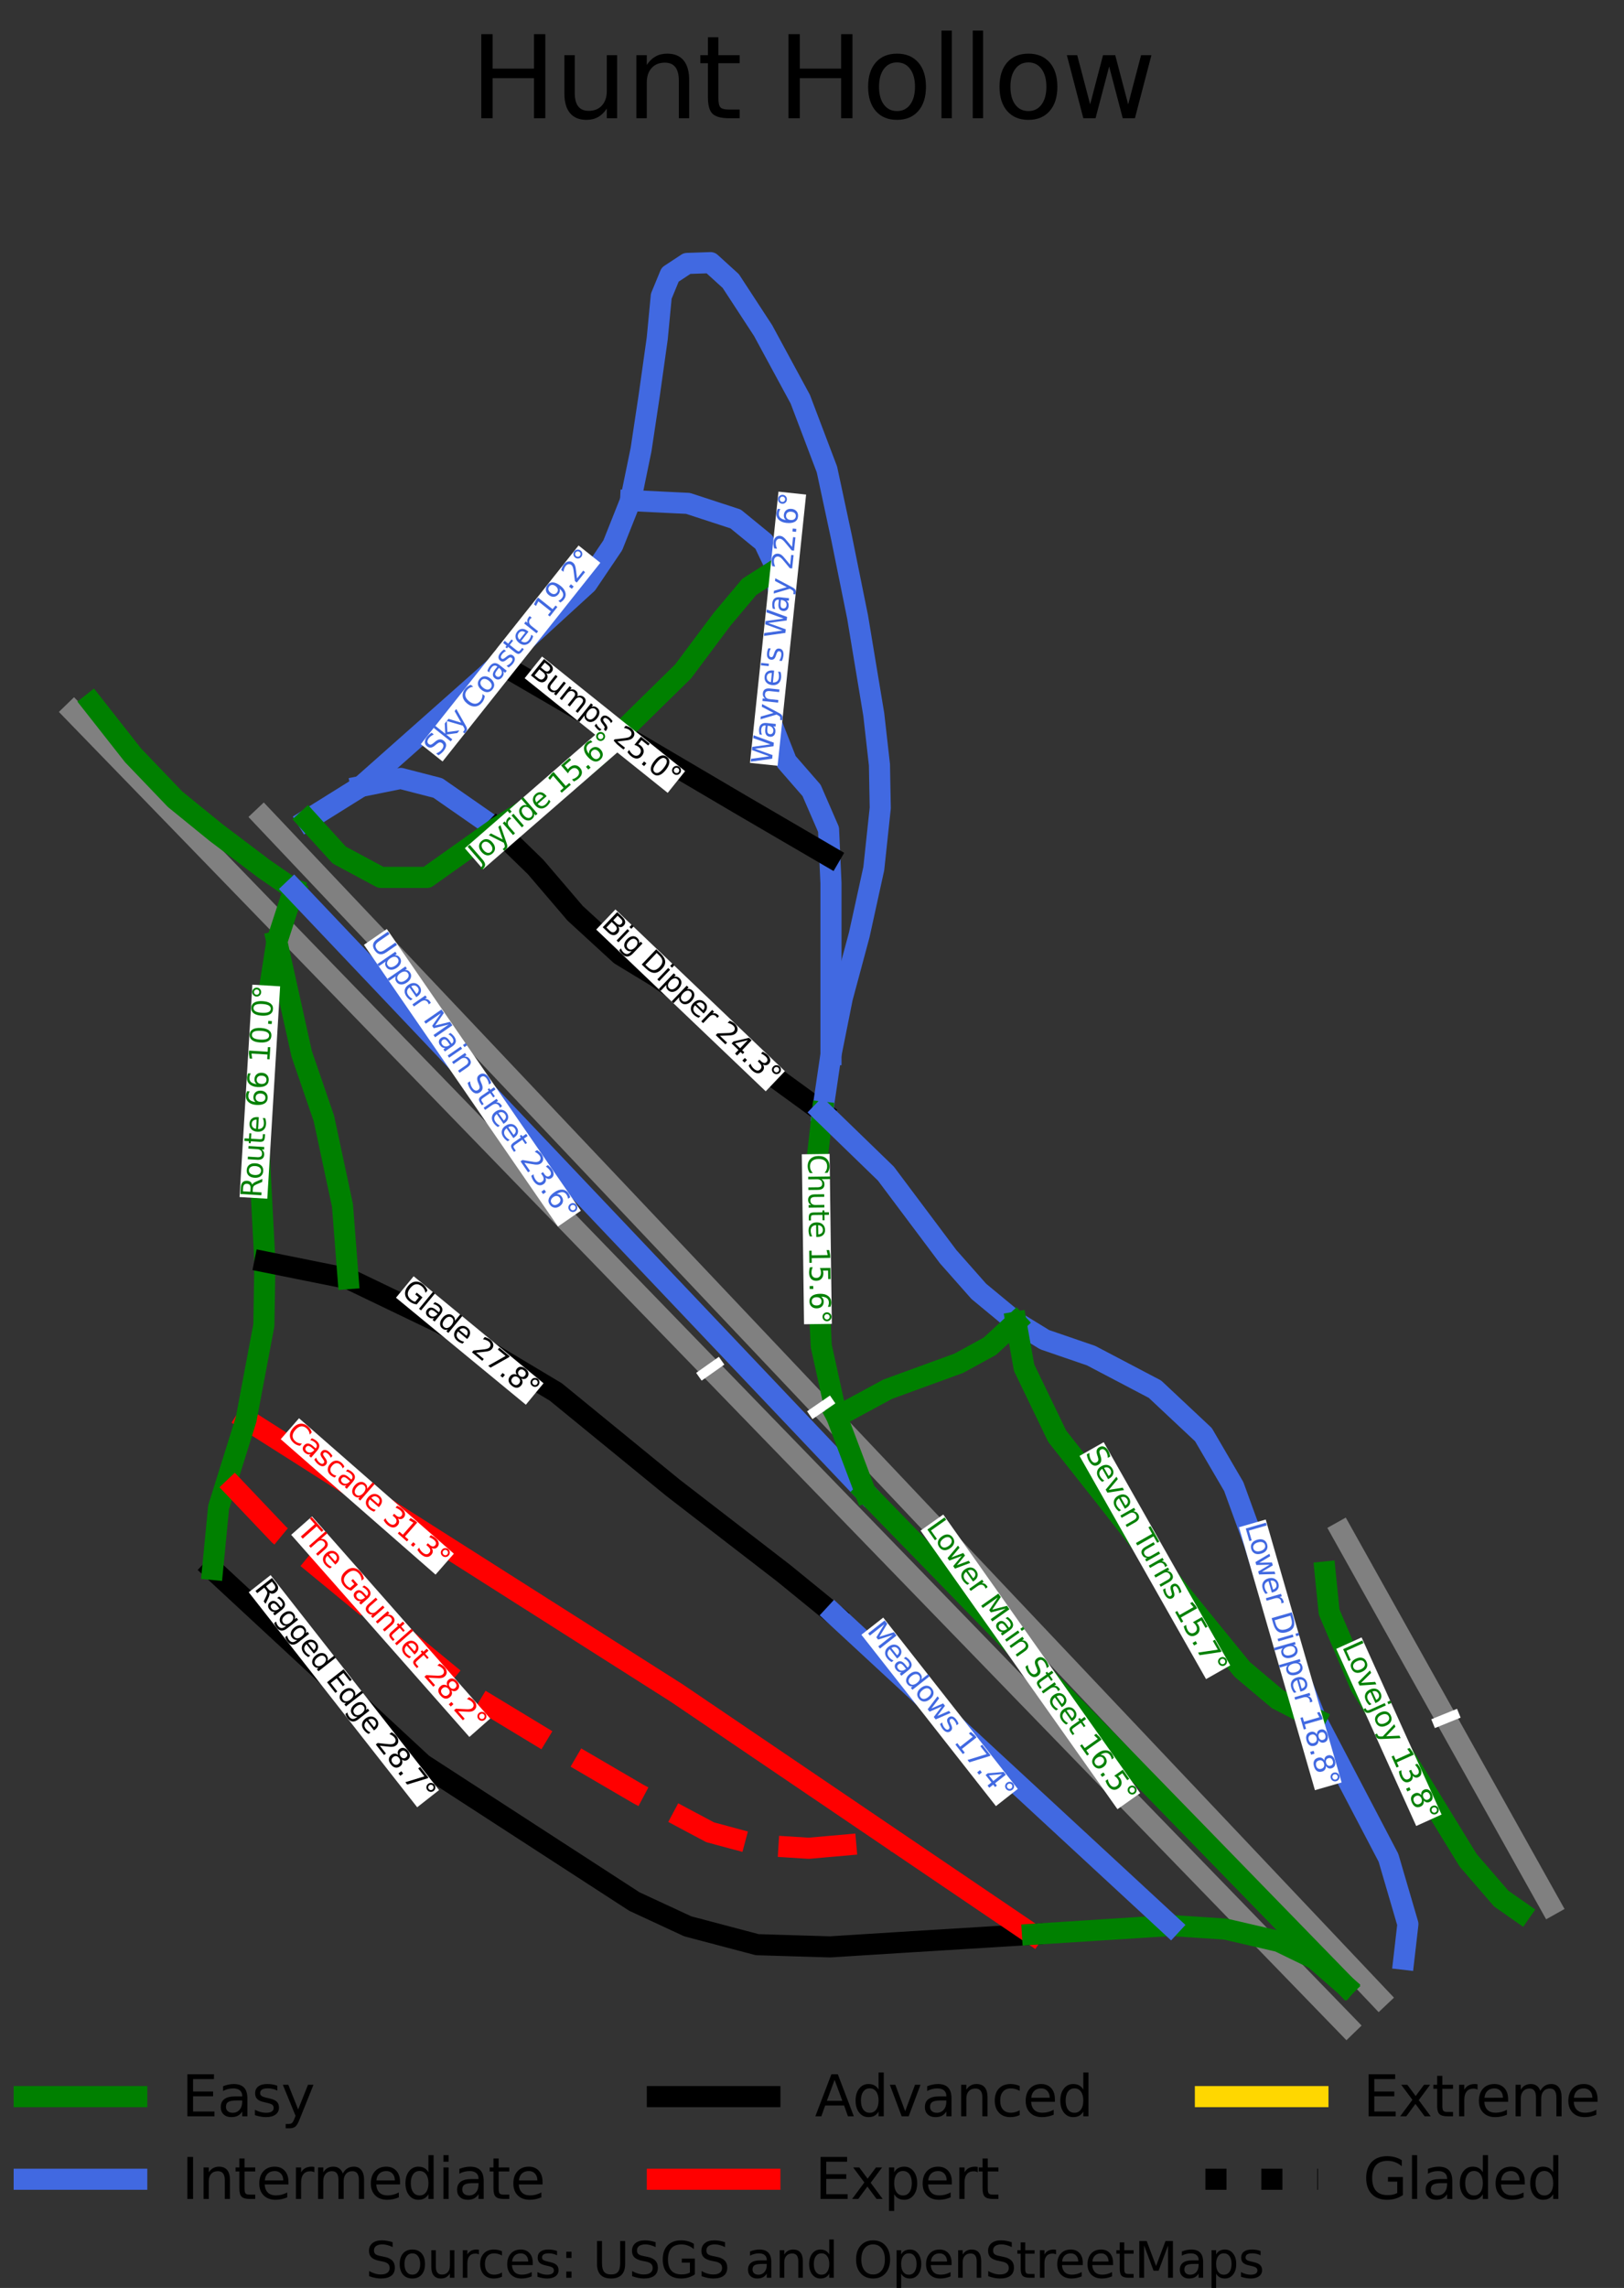 <?xml version="1.0" encoding="utf-8" standalone="no"?>
<!DOCTYPE svg PUBLIC "-//W3C//DTD SVG 1.1//EN"
  "http://www.w3.org/Graphics/SVG/1.1/DTD/svg11.dtd">
<svg height="162.543pt" version="1.1" viewBox="0 0 115.444 162.543" width="115.444pt" xmlns="http://www.w3.org/2000/svg" xmlns:xlink="http://www.w3.org/1999/xlink">
 <rect x="0" y="0" width="115.444" height="162.543" fill="#333333" stroke="none"/>
 <defs>
  <style type="text/css">*{stroke-linecap:butt;stroke-linejoin:round;}</style>
 </defs>
 <g id="figure_1">
  <g id="patch_1">
   <path d="M 0 162.543 
L 115.444 162.543 
L 115.444 0 
L 0 0 
z
" style="fill:none;"/>
  </g>
  <g id="axes_1">
   <g id="line2d_1">
    <path clip-path="url(#peb1cb0f169)" d="M 15.112 111.496 
" style="fill:none;stroke:#008000;stroke-linecap:square;stroke-width:1.5;"/>
   </g>
   <g id="line2d_2">
    <path clip-path="url(#peb1cb0f169)" d="M 15.112 111.496 
" style="fill:none;stroke:#4169e1;stroke-linecap:square;stroke-width:1.5;"/>
   </g>
   <g id="line2d_3">
    <path clip-path="url(#peb1cb0f169)" d="M 15.112 111.496 
" style="fill:none;stroke:#000000;stroke-linecap:square;stroke-width:1.5;"/>
   </g>
   <g id="line2d_4">
    <path clip-path="url(#peb1cb0f169)" d="M 15.112 111.496 
" style="fill:none;stroke:#ff0000;stroke-linecap:square;stroke-width:1.5;"/>
   </g>
   <g id="line2d_5">
    <path clip-path="url(#peb1cb0f169)" d="M 15.112 111.496 
" style="fill:none;stroke:#ffd700;stroke-linecap:square;stroke-width:1.5;"/>
   </g>
   <g id="line2d_6">
    <path clip-path="url(#peb1cb0f169)" d="M 15.112 111.496 
" style="fill:none;stroke:#000000;stroke-dasharray:1.5,2.475;stroke-dashoffset:0;stroke-width:1.5;"/>
   </g>
   <g id="line2d_7">
    <path clip-path="url(#peb1cb0f169)" d="M 98.032 141.889 
L 95.553 139.27 
L 93.075 136.65 
L 90.596 134.031 
L 88.118 131.411 
L 85.64 128.792 
L 83.161 126.173 
L 80.683 123.553 
L 78.204 120.934 
L 75.726 118.314 
L 73.248 115.695 
L 70.769 113.076 
L 68.291 110.456 
L 65.812 107.837 
L 63.334 105.218 
L 60.855 102.598 
L 58.377 99.979 
L 55.899 97.359 
L 53.42 94.74 
L 50.942 92.121 
L 48.463 89.501 
L 45.985 86.882 
L 43.507 84.263 
L 41.028 81.643 
L 38.55 79.024 
L 36.071 76.404 
L 33.593 73.785 
L 31.114 71.166 
L 28.636 68.546 
L 26.158 65.927 
L 23.679 63.308 
L 21.201 60.688 
L 18.722 58.069 
" style="fill:none;stroke:#808080;stroke-linecap:square;stroke-width:1.5;"/>
   </g>
   <g id="line2d_8">
    <path clip-path="url(#peb1cb0f169)" d="M 110.197 135.331 
L 108.344 132.019 
L 106.492 128.707 
L 104.639 125.395 
L 102.787 122.082 
L 100.934 118.77 
L 99.082 115.458 
L 97.229 112.146 
L 95.377 108.833 
" style="fill:none;stroke:#808080;stroke-linecap:square;stroke-width:1.5;"/>
   </g>
   <g id="line2d_9">
    <path clip-path="url(#peb1cb0f169)" d="M 95.73 143.883 
L 92.903 140.968 
L 90.075 138.052 
L 87.248 135.137 
L 84.42 132.222 
L 81.592 129.307 
L 78.765 126.391 
L 75.937 123.476 
L 73.11 120.561 
L 70.282 117.645 
L 67.454 114.73 
L 64.627 111.815 
L 61.799 108.899 
L 58.972 105.984 
L 56.144 103.069 
L 53.316 100.154 
L 50.489 97.238 
L 47.661 94.323 
L 44.834 91.408 
L 42.006 88.492 
L 39.179 85.577 
L 36.351 82.662 
L 33.523 79.746 
L 30.696 76.831 
L 27.868 73.916 
L 25.041 71.001 
L 22.213 68.085 
L 19.385 65.17 
L 16.558 62.255 
L 13.73 59.339 
L 10.903 56.424 
L 8.075 53.509 
L 5.247 50.593 
" style="fill:none;stroke:#808080;stroke-linecap:square;stroke-width:1.5;"/>
   </g>
   <g id="line2d_10">
    <path clip-path="url(#peb1cb0f169)" d="M 15.112 111.496 
L 16.046 112.361 
L 16.979 113.226 
L 17.913 114.091 
L 18.846 114.956 
L 19.78 115.821 
L 20.713 116.686 
L 21.646 117.551 
L 22.58 118.416 
L 23.513 119.281 
L 24.447 120.146 
L 25.38 121.01 
L 26.314 121.875 
L 27.247 122.74 
L 28.18 123.605 
L 29.114 124.47 
L 30.047 125.335 
L 30.988 125.945 
L 31.929 126.555 
L 32.869 127.165 
L 33.81 127.774 
L 34.75 128.384 
L 35.691 128.994 
L 36.632 129.604 
L 37.572 130.213 
L 38.513 130.823 
L 39.453 131.433 
L 40.394 132.043 
L 41.335 132.652 
L 42.275 133.262 
L 43.216 133.872 
L 44.157 134.482 
L 45.097 135.091 
L 46.045 135.531 
L 46.992 135.97 
L 47.94 136.41 
L 48.888 136.85 
L 50.123 137.176 
L 51.358 137.502 
L 52.593 137.828 
L 53.828 138.154 
L 55.123 138.194 
L 56.418 138.233 
L 57.713 138.272 
L 59.007 138.311 
L 60.187 138.237 
L 61.367 138.162 
L 62.547 138.088 
L 63.727 138.014 
L 64.935 137.939 
L 66.144 137.865 
L 67.352 137.791 
L 68.561 137.717 
L 69.769 137.642 
L 70.978 137.568 
L 72.186 137.494 
L 73.395 137.42 
" style="fill:none;stroke:#000000;stroke-linecap:square;stroke-width:1.5;"/>
   </g>
   <g id="line2d_11">
    <path clip-path="url(#peb1cb0f169)" d="M 17.494 100.84 
L 18.451 101.448 
L 19.408 102.056 
L 20.365 102.664 
L 21.323 103.271 
L 22.28 103.879 
L 23.237 104.487 
L 24.194 105.095 
L 25.152 105.703 
L 26.109 106.311 
L 27.066 106.918 
L 28.023 107.526 
L 28.98 108.134 
L 29.938 108.742 
L 30.895 109.35 
L 31.852 109.958 
L 32.809 110.565 
L 33.767 111.173 
L 34.724 111.781 
L 35.681 112.389 
L 36.638 112.997 
L 37.595 113.605 
L 38.553 114.212 
L 39.51 114.82 
L 40.467 115.428 
L 41.424 116.036 
L 42.382 116.644 
L 43.339 117.252 
L 44.296 117.859 
L 45.253 118.467 
L 46.21 119.075 
L 47.168 119.683 
L 48.125 120.291 
L 49.091 120.946 
L 50.057 121.601 
L 51.023 122.255 
L 51.989 122.91 
L 52.955 123.565 
L 53.921 124.22 
L 54.888 124.875 
L 55.854 125.53 
L 56.82 126.185 
L 57.786 126.84 
L 58.752 127.494 
L 59.718 128.149 
L 60.684 128.804 
L 61.65 129.459 
L 62.616 130.114 
L 63.582 130.769 
L 64.809 131.6 
L 66.036 132.432 
L 67.262 133.263 
L 68.489 134.094 
L 69.715 134.926 
L 70.942 135.757 
L 72.168 136.588 
L 73.395 137.42 
" style="fill:none;stroke:#ff0000;stroke-linecap:square;stroke-width:1.5;"/>
   </g>
   <g id="line2d_12">
    <path clip-path="url(#peb1cb0f169)" d="M 20.885 63.185 
L 20.584 64.113 
L 20.282 65.041 
L 19.98 65.969 
L 19.679 66.896 
L 19.506 68.009 
L 19.333 69.121 
L 19.16 70.233 
L 18.987 71.346 
L 18.901 72.381 
L 18.815 73.416 
L 18.729 74.451 
L 18.643 75.486 
L 18.557 76.521 
L 18.471 77.557 
L 18.385 78.592 
L 18.299 79.627 
L 18.365 80.879 
L 18.432 82.131 
L 18.498 83.383 
L 18.564 84.635 
L 18.631 85.888 
L 18.697 87.14 
L 18.764 88.392 
L 18.83 89.644 
L 18.812 90.77 
L 18.794 91.896 
L 18.775 93.021 
L 18.757 94.147 
L 18.441 95.82 
L 18.126 97.494 
L 17.81 99.167 
L 17.494 100.84 
L 17.157 101.916 
L 16.821 102.991 
L 16.484 104.067 
L 16.147 105.142 
L 15.844 106.111 
L 15.54 107.079 
L 15.433 108.183 
L 15.326 109.288 
L 15.219 110.392 
L 15.112 111.496 
" style="fill:none;stroke:#008000;stroke-linecap:square;stroke-width:1.5;"/>
   </g>
   <g id="line2d_13">
    <path clip-path="url(#peb1cb0f169)" d="M 73.395 137.42 
L 74.622 137.341 
L 75.848 137.263 
L 77.075 137.184 
L 78.302 137.106 
L 79.529 137.028 
L 80.755 136.949 
L 81.982 136.871 
L 83.209 136.793 
L 85.162 136.92 
L 87.114 137.048 
L 89.01 137.488 
L 90.906 137.927 
L 92.177 138.544 
L 93.448 139.161 
L 94.546 140.118 
L 95.644 141.075 
" style="fill:none;stroke:#008000;stroke-linecap:square;stroke-width:1.5;"/>
   </g>
   <g id="line2d_14">
    <path clip-path="url(#peb1cb0f169)" d="M 6.555 49.969 
L 7.28 50.89 
L 8.004 51.812 
L 8.729 52.734 
L 9.454 53.656 
L 10.201 54.436 
L 10.948 55.216 
L 11.695 55.996 
L 12.441 56.776 
L 13.906 57.967 
L 15.371 59.158 
L 16.226 59.803 
L 17.08 60.448 
L 17.935 61.094 
L 18.789 61.739 
L 19.837 62.462 
L 20.885 63.185 
" style="fill:none;stroke:#008000;stroke-linecap:square;stroke-width:1.5;"/>
   </g>
   <g id="line2d_15">
    <path clip-path="url(#peb1cb0f169)" d="M 18.83 89.644 
L 20.31 89.942 
L 21.789 90.24 
L 23.269 90.538 
L 24.749 90.836 
L 26.4 91.63 
L 28.052 92.424 
L 29.703 93.218 
L 31.354 94.012 
L 32.374 94.622 
L 33.394 95.231 
L 34.413 95.841 
L 35.433 96.451 
L 36.453 97.061 
L 37.473 97.671 
L 38.492 98.281 
L 39.512 98.89 
L 40.553 99.741 
L 41.594 100.592 
L 42.635 101.443 
L 43.676 102.293 
L 44.718 103.144 
L 45.759 103.995 
L 46.8 104.846 
L 47.841 105.696 
L 48.825 106.455 
L 49.808 107.214 
L 50.792 107.972 
L 51.776 108.731 
L 52.759 109.49 
L 53.743 110.248 
L 54.727 111.007 
L 55.71 111.765 
L 56.615 112.503 
L 57.52 113.24 
L 58.424 113.977 
L 59.329 114.714 
" style="fill:none;stroke:#000000;stroke-linecap:square;stroke-width:1.5;"/>
   </g>
   <g id="line2d_16">
    <path clip-path="url(#peb1cb0f169)" d="M 59.329 114.714 
L 60.075 115.404 
L 60.822 116.094 
L 61.568 116.784 
L 62.314 117.474 
L 63.06 118.164 
L 63.806 118.854 
L 64.553 119.544 
L 65.299 120.234 
L 66.045 120.924 
L 66.791 121.614 
L 67.538 122.304 
L 68.284 122.994 
L 69.03 123.684 
L 69.776 124.374 
L 70.523 125.064 
L 71.269 125.753 
L 72.015 126.443 
L 72.761 127.133 
L 73.508 127.823 
L 74.254 128.513 
L 75 129.203 
L 75.746 129.893 
L 76.493 130.583 
L 77.239 131.273 
L 77.985 131.963 
L 78.731 132.653 
L 79.478 133.343 
L 80.224 134.033 
L 80.97 134.723 
L 81.716 135.413 
L 82.463 136.103 
L 83.209 136.793 
" style="fill:none;stroke:#4169e1;stroke-linecap:square;stroke-width:1.5;"/>
   </g>
   <g id="line2d_17">
    <path clip-path="url(#peb1cb0f169)" d="M 20.885 63.185 
L 22.155 64.523 
L 23.425 65.862 
L 24.694 67.2 
L 25.964 68.538 
L 27.233 69.876 
L 28.503 71.215 
L 29.772 72.553 
L 31.042 73.891 
L 32.311 75.229 
L 33.581 76.567 
L 34.85 77.906 
L 36.12 79.244 
L 37.39 80.582 
L 38.659 81.92 
L 39.929 83.259 
L 41.198 84.597 
L 42.468 85.935 
L 43.737 87.273 
L 45.007 88.611 
L 46.276 89.95 
L 47.546 91.288 
L 48.816 92.626 
L 50.085 93.964 
L 51.355 95.303 
L 52.624 96.641 
L 53.894 97.979 
L 55.163 99.317 
L 56.433 100.655 
L 57.702 101.994 
L 58.972 103.332 
L 60.241 104.67 
L 61.511 106.008 
" style="fill:none;stroke:#4169e1;stroke-linecap:square;stroke-width:1.5;"/>
   </g>
   <g id="line2d_18">
    <path clip-path="url(#peb1cb0f169)" d="M 61.511 106.008 
L 62.578 107.104 
L 63.644 108.2 
L 64.711 109.296 
L 65.778 110.392 
L 66.844 111.487 
L 67.911 112.583 
L 68.978 113.679 
L 70.044 114.775 
L 71.111 115.871 
L 72.178 116.967 
L 73.244 118.062 
L 74.311 119.158 
L 75.378 120.254 
L 76.444 121.35 
L 77.511 122.446 
L 78.578 123.542 
L 79.644 124.637 
L 80.711 125.733 
L 81.778 126.829 
L 82.844 127.925 
L 83.911 129.021 
L 84.978 130.116 
L 86.044 131.212 
L 87.111 132.308 
L 88.178 133.404 
L 89.244 134.5 
L 90.311 135.596 
L 91.378 136.691 
L 92.444 137.787 
L 93.511 138.883 
L 94.578 139.979 
L 95.644 141.075 
" style="fill:none;stroke:#008000;stroke-linecap:square;stroke-width:1.5;"/>
   </g>
   <g id="line2d_19">
    <path clip-path="url(#peb1cb0f169)" d="M 19.679 66.896 
L 19.9 67.893 
L 20.121 68.89 
L 20.341 69.886 
L 20.562 70.883 
L 20.783 71.879 
L 21.004 72.876 
L 21.225 73.872 
L 21.446 74.869 
L 21.841 76.017 
L 22.236 77.166 
L 22.63 78.314 
L 23.025 79.463 
L 23.356 81.009 
L 23.686 82.555 
L 24.017 84.1 
L 24.347 85.646 
L 24.447 86.944 
L 24.548 88.241 
L 24.648 89.538 
L 24.749 90.836 
" style="fill:none;stroke:#008000;stroke-linecap:square;stroke-width:1.5;"/>
   </g>
   <g id="line2d_20">
    <path clip-path="url(#peb1cb0f169)" d="M 16.147 105.142 
L 17.072 106.116 
L 17.996 107.089 
L 18.92 108.062 
L 19.845 109.035 
L 20.726 109.761 
L 21.607 110.486 
L 22.487 111.212 
L 23.368 111.937 
L 24.249 112.662 
L 25.13 113.388 
L 26.011 114.113 
L 26.892 114.839 
L 27.773 115.564 
L 28.654 116.289 
L 29.535 117.015 
L 30.416 117.74 
L 31.297 118.466 
L 32.178 119.191 
L 33.059 119.916 
L 33.94 120.642 
L 35.462 121.564 
L 36.984 122.485 
L 38.506 123.407 
L 40.029 124.329 
L 41.364 125.108 
L 42.699 125.888 
L 44.034 126.668 
L 45.369 127.448 
L 46.648 128.128 
L 47.926 128.809 
L 49.205 129.49 
L 50.483 130.17 
L 52.177 130.625 
L 53.872 131.079 
L 55.681 131.192 
L 57.491 131.305 
L 59.014 131.171 
L 60.536 131.037 
L 62.059 130.903 
L 63.582 130.769 
" style="fill:none;stroke:#ff0000;stroke-dasharray:5.55,2.4;stroke-dashoffset:0;stroke-width:1.5;"/>
   </g>
   <g id="line2d_21">
    <path clip-path="url(#peb1cb0f169)" d="M 94.195 111.68 
L 94.338 113.098 
L 94.481 114.516 
L 95.041 115.834 
L 95.602 117.153 
L 96.162 118.472 
L 96.722 119.791 
L 97.727 121.407 
L 98.732 123.024 
L 99.737 124.641 
L 100.742 126.257 
L 101.647 127.732 
L 102.551 129.207 
L 103.456 130.681 
L 104.361 132.156 
L 105.538 133.517 
L 106.715 134.879 
L 108.093 135.843 
" style="fill:none;stroke:#008000;stroke-linecap:square;stroke-width:1.5;"/>
   </g>
   <g id="line2d_22">
    <path clip-path="url(#peb1cb0f169)" d="M 25.669 55.867 
L 27.076 55.584 
L 28.484 55.301 
L 29.805 55.641 
L 31.126 55.982 
L 32.158 56.699 
L 33.191 57.417 
L 34.223 58.135 
L 35.256 58.852 
" style="fill:none;stroke:#4169e1;stroke-linecap:square;stroke-width:1.5;"/>
   </g>
   <g id="line2d_23">
    <path clip-path="url(#peb1cb0f169)" d="M 35.256 58.852 
L 35.96 59.538 
L 36.665 60.224 
L 37.37 60.91 
L 38.075 61.596 
L 38.779 62.419 
L 39.483 63.241 
L 40.187 64.064 
L 40.89 64.886 
L 41.695 65.624 
L 42.499 66.361 
L 43.303 67.098 
L 44.107 67.835 
L 45.371 68.601 
L 46.634 69.367 
L 47.453 69.934 
L 48.271 70.501 
L 49.09 71.068 
L 49.908 71.635 
L 51.229 72.855 
L 52.55 74.075 
L 53.872 75.351 
L 55.194 76.627 
L 56.012 77.223 
L 56.83 77.818 
L 57.649 78.414 
L 58.467 79.009 
" style="fill:none;stroke:#000000;stroke-linecap:square;stroke-width:1.5;"/>
   </g>
   <g id="line2d_24">
    <path clip-path="url(#peb1cb0f169)" d="M 21.849 58.251 
L 22.804 57.655 
L 23.759 57.059 
L 24.714 56.463 
L 25.669 55.867 
L 26.9 54.776 
L 28.131 53.684 
L 29.363 52.592 
L 30.594 51.501 
L 31.825 50.409 
L 33.056 49.317 
L 34.288 48.226 
L 35.519 47.134 
L 36.295 46.425 
L 37.07 45.716 
L 37.846 45.007 
L 38.621 44.298 
L 39.397 43.589 
L 40.172 42.879 
L 40.948 42.17 
L 41.723 41.461 
L 42.642 40.1 
L 43.561 38.739 
L 44.193 37.151 
L 44.825 35.562 
L 45.198 33.748 
L 45.572 31.933 
L 45.858 30.032 
L 46.145 28.131 
L 46.289 27.111 
L 46.433 26.09 
L 46.576 25.069 
L 46.72 24.048 
L 46.864 22.545 
L 47.007 21.042 
L 47.639 19.51 
L 48.845 18.716 
L 50.511 18.66 
L 51.947 19.965 
L 52.522 20.844 
L 53.096 21.723 
L 53.67 22.602 
L 54.244 23.481 
L 54.905 24.701 
L 55.566 25.92 
L 56.227 27.139 
L 56.888 28.359 
L 57.362 29.607 
L 57.836 30.855 
L 58.309 32.103 
L 58.783 33.35 
L 59.042 34.556 
L 59.3 35.761 
L 59.558 36.966 
L 59.817 38.171 
L 60.104 39.589 
L 60.391 41.007 
L 60.678 42.425 
L 60.965 43.843 
L 61.252 45.573 
L 61.539 47.303 
L 61.827 49.033 
L 62.114 50.763 
L 62.315 52.55 
L 62.517 54.336 
L 62.545 55.868 
L 62.574 57.4 
L 62.459 58.477 
L 62.344 59.555 
L 62.229 60.633 
L 62.114 61.71 
L 61.855 62.887 
L 61.597 64.064 
L 61.339 65.241 
L 61.08 66.418 
L 60.779 67.538 
L 60.478 68.658 
L 60.176 69.778 
L 59.875 70.898 
L 59.674 71.905 
L 59.472 72.912 
L 59.271 73.919 
L 59.07 74.926 
L 58.919 75.947 
L 58.769 76.968 
L 58.618 77.988 
L 58.467 79.009 
" style="fill:none;stroke:#4169e1;stroke-linecap:square;stroke-width:1.5;"/>
   </g>
   <g id="line2d_25">
    <path clip-path="url(#peb1cb0f169)" d="M 58.467 79.009 
L 58.345 80.073 
L 58.223 81.137 
L 58.1 82.2 
L 57.978 83.264 
L 58.007 84.852 
L 58.036 86.44 
L 58.064 88.028 
L 58.093 89.616 
L 58.165 91.119 
L 58.237 92.622 
L 58.309 94.125 
L 58.381 95.628 
L 58.658 96.883 
L 58.934 98.138 
L 59.21 99.393 
L 59.486 100.648 
L 59.992 101.988 
L 60.499 103.328 
L 61.005 104.668 
L 61.511 106.008 
" style="fill:none;stroke:#008000;stroke-linecap:square;stroke-width:1.5;"/>
   </g>
   <g id="line2d_26">
    <path clip-path="url(#peb1cb0f169)" d="M 44.825 35.562 
L 45.845 35.612 
L 46.864 35.662 
L 47.884 35.712 
L 48.904 35.761 
L 50.598 36.314 
L 52.292 36.867 
L 53.298 37.689 
L 54.303 38.511 
L 54.762 39.476 
L 55.221 40.44 
L 55.336 42.057 
L 55.451 43.673 
L 55.307 44.666 
L 55.164 45.658 
L 55.02 46.651 
L 54.876 47.644 
L 54.79 49.345 
L 54.704 51.047 
L 55.308 52.578 
L 55.911 54.109 
L 56.801 55.13 
L 57.691 56.152 
L 58.295 57.541 
L 58.898 58.931 
L 58.985 60.855 
L 59.07 62.731 
L 59.07 63.823 
L 59.07 64.915 
L 59.07 66.006 
L 59.07 67.098 
L 59.07 68.077 
L 59.07 69.055 
L 59.07 70.034 
L 59.07 71.012 
L 59.07 71.991 
L 59.07 72.969 
L 59.07 73.947 
L 59.07 74.926 
" style="fill:none;stroke:#4169e1;stroke-linecap:square;stroke-width:1.5;"/>
   </g>
   <g id="line2d_27">
    <path clip-path="url(#peb1cb0f169)" d="M 35.519 47.134 
L 36.587 47.755 
L 37.656 48.377 
L 38.724 48.998 
L 39.793 49.62 
L 40.861 50.241 
L 41.93 50.863 
L 42.998 51.484 
L 44.067 52.105 
L 45.131 52.732 
L 46.195 53.358 
L 47.259 53.984 
L 48.323 54.611 
L 49.387 55.237 
L 50.451 55.863 
L 51.515 56.49 
L 52.579 57.116 
L 54.181 58.051 
L 55.782 58.986 
L 57.384 59.92 
L 58.985 60.855 
" style="fill:none;stroke:#000000;stroke-linecap:square;stroke-width:1.5;"/>
   </g>
   <g id="line2d_28">
    <path clip-path="url(#peb1cb0f169)" d="M 21.849 58.251 
L 22.983 59.498 
L 24.117 60.746 
L 25.596 61.54 
L 27.075 62.334 
L 28.712 62.334 
L 30.35 62.334 
L 31.576 61.464 
L 32.803 60.593 
L 34.029 59.723 
L 35.256 58.852 
L 36.37 58.149 
L 37.484 57.445 
L 38.598 56.741 
L 39.713 56.038 
L 41.149 54.819 
L 42.585 53.599 
L 43.326 52.852 
L 44.067 52.105 
L 45.19 51.004 
L 46.313 49.903 
L 47.436 48.802 
L 48.559 47.701 
L 49.248 46.779 
L 49.937 45.857 
L 50.626 44.935 
L 51.316 44.014 
L 52.292 42.851 
L 53.269 41.688 
L 54.245 41.064 
L 55.221 40.44 
" style="fill:none;stroke:#008000;stroke-linecap:square;stroke-width:1.5;"/>
   </g>
   <g id="line2d_29">
    <path clip-path="url(#peb1cb0f169)" d="M 58.467 79.009 
L 59.594 80.101 
L 60.721 81.193 
L 61.848 82.285 
L 62.975 83.377 
L 64.081 84.852 
L 65.187 86.327 
L 66.293 87.801 
L 67.399 89.276 
L 68.49 90.509 
L 69.581 91.743 
L 70.902 92.835 
L 72.223 93.927 
L 73.243 94.551 
L 74.262 95.175 
L 75.914 95.742 
L 77.565 96.309 
L 78.7 96.905 
L 79.834 97.5 
L 80.968 98.096 
L 82.103 98.692 
L 82.964 99.5 
L 83.826 100.308 
L 84.688 101.116 
L 85.55 101.924 
L 86.088 102.846 
L 86.627 103.767 
L 87.165 104.689 
L 87.704 105.611 
L 88.07 106.618 
L 88.436 107.624 
L 88.802 108.631 
L 89.168 109.638 
L 89.656 111.241 
L 90.144 112.843 
L 90.632 114.445 
L 91.12 116.048 
L 91.724 117.565 
L 92.327 119.082 
L 92.93 120.599 
L 93.534 122.117 
L 94.18 123.35 
L 94.826 124.584 
L 95.472 125.818 
L 96.118 127.051 
L 96.764 128.285 
L 97.411 129.519 
L 98.057 130.752 
L 98.703 131.986 
L 99.047 133.163 
L 99.392 134.34 
L 99.737 135.516 
L 100.081 136.693 
L 99.938 137.941 
L 99.794 139.19 
" style="fill:none;stroke:#4169e1;stroke-linecap:square;stroke-width:1.5;"/>
   </g>
   <g id="line2d_30">
    <path clip-path="url(#peb1cb0f169)" d="M 72.223 93.927 
L 72.511 95.543 
L 72.798 97.159 
L 73.387 98.379 
L 73.976 99.599 
L 74.565 100.818 
L 75.153 102.038 
L 76.072 103.201 
L 76.991 104.364 
L 77.91 105.526 
L 78.829 106.689 
L 79.482 107.526 
L 80.136 108.362 
L 80.789 109.199 
L 81.442 110.036 
L 82.096 110.872 
L 82.749 111.709 
L 83.403 112.546 
L 84.056 113.382 
L 85.119 114.687 
L 86.181 115.991 
L 87.244 117.296 
L 88.307 118.6 
L 89.57 119.664 
L 90.834 120.727 
L 92.184 121.422 
L 93.534 122.117 
" style="fill:none;stroke:#008000;stroke-linecap:square;stroke-width:1.5;"/>
   </g>
   <g id="line2d_31">
    <path clip-path="url(#peb1cb0f169)" d="M 59.486 100.648 
L 60.391 100.159 
L 61.296 99.67 
L 62.2 99.181 
L 63.105 98.692 
L 64.369 98.231 
L 65.633 97.77 
L 66.897 97.309 
L 68.16 96.848 
L 69.262 96.245 
L 70.364 95.642 
L 71.294 94.785 
L 72.223 93.927 
" style="fill:none;stroke:#008000;stroke-linecap:square;stroke-width:1.5;"/>
   </g>
   <g id="text_1">
    <g id="patch_2">
     <path d="M 57.372 100.26 
L 57.754 100.817 
L 59.382 99.698 
L 59 99.141 
z
" style="fill:#ffffff;"/>
    </g>
    <!--   -->
    <g style="fill:#808080;" transform="translate(57.742 100.03)rotate(-304.5)scale(0.02 -0.02)">
     <defs>
      <path id="DejaVuSans-20" transform="scale(0.016)"/>
     </defs>
     <use xlink:href="#DejaVuSans-20"/>
    </g>
   </g>
   <g id="text_2">
    <g id="patch_3">
     <path d="M 101.744 122.141 
L 101.999 122.767 
L 103.829 122.024 
L 103.575 121.398 
z
" style="fill:#ffffff;"/>
    </g>
    <!--   -->
    <g style="fill:#808080;" transform="translate(102.156 121.996)rotate(-292.109)scale(0.02 -0.02)">
     <use xlink:href="#DejaVuSans-20"/>
    </g>
   </g>
   <g id="text_3">
    <g id="patch_4">
     <path d="M 49.487 97.531 
L 49.876 98.083 
L 51.491 96.945 
L 51.102 96.393 
z
" style="fill:#ffffff;"/>
    </g>
    <!--   -->
    <g style="fill:#808080;" transform="translate(49.855 97.296)rotate(-305.165)scale(0.02 -0.02)">
     <use xlink:href="#DejaVuSans-20"/>
    </g>
   </g>
   <g id="text_4">
    <g id="patch_5">
     <path d="M 17.683 113.118 
L 29.656 128.392 
L 31.211 127.173 
L 19.237 111.899 
z
" style="fill:#ffffff;"/>
    </g>
    <!-- Ragged Edge 28.7° -->
    <g transform="translate(18.038 112.864)rotate(-308.092)scale(0.02 -0.02)">
     <defs>
      <path d="M 2841 2188 
Q 3044 2119 3236 1894 
Q 3428 1669 3622 1275 
L 4263 0 
L 3584 0 
L 2988 1197 
Q 2756 1666 2539 1819 
Q 2322 1972 1947 1972 
L 1259 1972 
L 1259 0 
L 628 0 
L 628 4666 
L 2053 4666 
Q 2853 4666 3247 4331 
Q 3641 3997 3641 3322 
Q 3641 2881 3436 2590 
Q 3231 2300 2841 2188 
z
M 1259 4147 
L 1259 2491 
L 2053 2491 
Q 2509 2491 2742 2702 
Q 2975 2913 2975 3322 
Q 2975 3731 2742 3939 
Q 2509 4147 2053 4147 
L 1259 4147 
z
" id="DejaVuSans-52" transform="scale(0.016)"/>
      <path d="M 2194 1759 
Q 1497 1759 1228 1600 
Q 959 1441 959 1056 
Q 959 750 1161 570 
Q 1363 391 1709 391 
Q 2188 391 2477 730 
Q 2766 1069 2766 1631 
L 2766 1759 
L 2194 1759 
z
M 3341 1997 
L 3341 0 
L 2766 0 
L 2766 531 
Q 2569 213 2275 61 
Q 1981 -91 1556 -91 
Q 1019 -91 701 211 
Q 384 513 384 1019 
Q 384 1609 779 1909 
Q 1175 2209 1959 2209 
L 2766 2209 
L 2766 2266 
Q 2766 2663 2505 2880 
Q 2244 3097 1772 3097 
Q 1472 3097 1187 3025 
Q 903 2953 641 2809 
L 641 3341 
Q 956 3463 1253 3523 
Q 1550 3584 1831 3584 
Q 2591 3584 2966 3190 
Q 3341 2797 3341 1997 
z
" id="DejaVuSans-61" transform="scale(0.016)"/>
      <path d="M 2906 1791 
Q 2906 2416 2648 2759 
Q 2391 3103 1925 3103 
Q 1463 3103 1205 2759 
Q 947 2416 947 1791 
Q 947 1169 1205 825 
Q 1463 481 1925 481 
Q 2391 481 2648 825 
Q 2906 1169 2906 1791 
z
M 3481 434 
Q 3481 -459 3084 -895 
Q 2688 -1331 1869 -1331 
Q 1566 -1331 1297 -1286 
Q 1028 -1241 775 -1147 
L 775 -588 
Q 1028 -725 1275 -790 
Q 1522 -856 1778 -856 
Q 2344 -856 2625 -561 
Q 2906 -266 2906 331 
L 2906 616 
Q 2728 306 2450 153 
Q 2172 0 1784 0 
Q 1141 0 747 490 
Q 353 981 353 1791 
Q 353 2603 747 3093 
Q 1141 3584 1784 3584 
Q 2172 3584 2450 3431 
Q 2728 3278 2906 2969 
L 2906 3500 
L 3481 3500 
L 3481 434 
z
" id="DejaVuSans-67" transform="scale(0.016)"/>
      <path d="M 3597 1894 
L 3597 1613 
L 953 1613 
Q 991 1019 1311 708 
Q 1631 397 2203 397 
Q 2534 397 2845 478 
Q 3156 559 3463 722 
L 3463 178 
Q 3153 47 2828 -22 
Q 2503 -91 2169 -91 
Q 1331 -91 842 396 
Q 353 884 353 1716 
Q 353 2575 817 3079 
Q 1281 3584 2069 3584 
Q 2775 3584 3186 3129 
Q 3597 2675 3597 1894 
z
M 3022 2063 
Q 3016 2534 2758 2815 
Q 2500 3097 2075 3097 
Q 1594 3097 1305 2825 
Q 1016 2553 972 2059 
L 3022 2063 
z
" id="DejaVuSans-65" transform="scale(0.016)"/>
      <path d="M 2906 2969 
L 2906 4863 
L 3481 4863 
L 3481 0 
L 2906 0 
L 2906 525 
Q 2725 213 2448 61 
Q 2172 -91 1784 -91 
Q 1150 -91 751 415 
Q 353 922 353 1747 
Q 353 2572 751 3078 
Q 1150 3584 1784 3584 
Q 2172 3584 2448 3432 
Q 2725 3281 2906 2969 
z
M 947 1747 
Q 947 1113 1208 752 
Q 1469 391 1925 391 
Q 2381 391 2643 752 
Q 2906 1113 2906 1747 
Q 2906 2381 2643 2742 
Q 2381 3103 1925 3103 
Q 1469 3103 1208 2742 
Q 947 2381 947 1747 
z
" id="DejaVuSans-64" transform="scale(0.016)"/>
      <path d="M 628 4666 
L 3578 4666 
L 3578 4134 
L 1259 4134 
L 1259 2753 
L 3481 2753 
L 3481 2222 
L 1259 2222 
L 1259 531 
L 3634 531 
L 3634 0 
L 628 0 
L 628 4666 
z
" id="DejaVuSans-45" transform="scale(0.016)"/>
      <path d="M 1228 531 
L 3431 531 
L 3431 0 
L 469 0 
L 469 531 
Q 828 903 1448 1529 
Q 2069 2156 2228 2338 
Q 2531 2678 2651 2914 
Q 2772 3150 2772 3378 
Q 2772 3750 2511 3984 
Q 2250 4219 1831 4219 
Q 1534 4219 1204 4116 
Q 875 4013 500 3803 
L 500 4441 
Q 881 4594 1212 4672 
Q 1544 4750 1819 4750 
Q 2544 4750 2975 4387 
Q 3406 4025 3406 3419 
Q 3406 3131 3298 2873 
Q 3191 2616 2906 2266 
Q 2828 2175 2409 1742 
Q 1991 1309 1228 531 
z
" id="DejaVuSans-32" transform="scale(0.016)"/>
      <path d="M 2034 2216 
Q 1584 2216 1326 1975 
Q 1069 1734 1069 1313 
Q 1069 891 1326 650 
Q 1584 409 2034 409 
Q 2484 409 2743 651 
Q 3003 894 3003 1313 
Q 3003 1734 2745 1975 
Q 2488 2216 2034 2216 
z
M 1403 2484 
Q 997 2584 770 2862 
Q 544 3141 544 3541 
Q 544 4100 942 4425 
Q 1341 4750 2034 4750 
Q 2731 4750 3128 4425 
Q 3525 4100 3525 3541 
Q 3525 3141 3298 2862 
Q 3072 2584 2669 2484 
Q 3125 2378 3379 2068 
Q 3634 1759 3634 1313 
Q 3634 634 3220 271 
Q 2806 -91 2034 -91 
Q 1263 -91 848 271 
Q 434 634 434 1313 
Q 434 1759 690 2068 
Q 947 2378 1403 2484 
z
M 1172 3481 
Q 1172 3119 1398 2916 
Q 1625 2713 2034 2713 
Q 2441 2713 2670 2916 
Q 2900 3119 2900 3481 
Q 2900 3844 2670 4047 
Q 2441 4250 2034 4250 
Q 1625 4250 1398 4047 
Q 1172 3844 1172 3481 
z
" id="DejaVuSans-38" transform="scale(0.016)"/>
      <path d="M 684 794 
L 1344 794 
L 1344 0 
L 684 0 
L 684 794 
z
" id="DejaVuSans-2e" transform="scale(0.016)"/>
      <path d="M 525 4666 
L 3525 4666 
L 3525 4397 
L 1831 0 
L 1172 0 
L 2766 4134 
L 525 4134 
L 525 4666 
z
" id="DejaVuSans-37" transform="scale(0.016)"/>
      <path d="M 1600 4347 
Q 1350 4347 1178 4173 
Q 1006 4000 1006 3750 
Q 1006 3503 1178 3333 
Q 1350 3163 1600 3163 
Q 1850 3163 2022 3333 
Q 2194 3503 2194 3750 
Q 2194 3997 2020 4172 
Q 1847 4347 1600 4347 
z
M 1600 4750 
Q 1800 4750 1984 4673 
Q 2169 4597 2303 4453 
Q 2447 4313 2519 4134 
Q 2591 3956 2591 3750 
Q 2591 3338 2302 3052 
Q 2013 2766 1594 2766 
Q 1172 2766 890 3047 
Q 609 3328 609 3750 
Q 609 4169 896 4459 
Q 1184 4750 1600 4750 
z
" id="DejaVuSans-b0" transform="scale(0.016)"/>
     </defs>
     <use xlink:href="#DejaVuSans-52"/>
     <use x="67.232" xlink:href="#DejaVuSans-61"/>
     <use x="128.512" xlink:href="#DejaVuSans-67"/>
     <use x="191.988" xlink:href="#DejaVuSans-67"/>
     <use x="255.465" xlink:href="#DejaVuSans-65"/>
     <use x="316.988" xlink:href="#DejaVuSans-64"/>
     <use x="380.465" xlink:href="#DejaVuSans-20"/>
     <use x="412.252" xlink:href="#DejaVuSans-45"/>
     <use x="475.436" xlink:href="#DejaVuSans-64"/>
     <use x="538.912" xlink:href="#DejaVuSans-67"/>
     <use x="602.389" xlink:href="#DejaVuSans-65"/>
     <use x="663.912" xlink:href="#DejaVuSans-20"/>
     <use x="695.699" xlink:href="#DejaVuSans-32"/>
     <use x="759.322" xlink:href="#DejaVuSans-38"/>
     <use x="822.945" xlink:href="#DejaVuSans-2e"/>
     <use x="854.732" xlink:href="#DejaVuSans-37"/>
     <use x="918.355" xlink:href="#DejaVuSans-b0"/>
    </g>
   </g>
   <g id="text_5">
    <g id="patch_6">
     <path d="M 19.956 102.244 
L 30.962 111.865 
L 32.262 110.378 
L 21.256 100.756 
z
" style="fill:#ffffff;"/>
    </g>
    <!-- Cascade 31.3° -->
    <g style="fill:#ff0000;" transform="translate(20.258 101.929)rotate(-318.84)scale(0.02 -0.02)">
     <defs>
      <path d="M 4122 4306 
L 4122 3641 
Q 3803 3938 3442 4084 
Q 3081 4231 2675 4231 
Q 1875 4231 1450 3742 
Q 1025 3253 1025 2328 
Q 1025 1406 1450 917 
Q 1875 428 2675 428 
Q 3081 428 3442 575 
Q 3803 722 4122 1019 
L 4122 359 
Q 3791 134 3420 21 
Q 3050 -91 2638 -91 
Q 1578 -91 968 557 
Q 359 1206 359 2328 
Q 359 3453 968 4101 
Q 1578 4750 2638 4750 
Q 3056 4750 3426 4639 
Q 3797 4528 4122 4306 
z
" id="DejaVuSans-43" transform="scale(0.016)"/>
      <path d="M 2834 3397 
L 2834 2853 
Q 2591 2978 2328 3040 
Q 2066 3103 1784 3103 
Q 1356 3103 1142 2972 
Q 928 2841 928 2578 
Q 928 2378 1081 2264 
Q 1234 2150 1697 2047 
L 1894 2003 
Q 2506 1872 2764 1633 
Q 3022 1394 3022 966 
Q 3022 478 2636 193 
Q 2250 -91 1575 -91 
Q 1294 -91 989 -36 
Q 684 19 347 128 
L 347 722 
Q 666 556 975 473 
Q 1284 391 1588 391 
Q 1994 391 2212 530 
Q 2431 669 2431 922 
Q 2431 1156 2273 1281 
Q 2116 1406 1581 1522 
L 1381 1569 
Q 847 1681 609 1914 
Q 372 2147 372 2553 
Q 372 3047 722 3315 
Q 1072 3584 1716 3584 
Q 2034 3584 2315 3537 
Q 2597 3491 2834 3397 
z
" id="DejaVuSans-73" transform="scale(0.016)"/>
      <path d="M 3122 3366 
L 3122 2828 
Q 2878 2963 2633 3030 
Q 2388 3097 2138 3097 
Q 1578 3097 1268 2742 
Q 959 2388 959 1747 
Q 959 1106 1268 751 
Q 1578 397 2138 397 
Q 2388 397 2633 464 
Q 2878 531 3122 666 
L 3122 134 
Q 2881 22 2623 -34 
Q 2366 -91 2075 -91 
Q 1284 -91 818 406 
Q 353 903 353 1747 
Q 353 2603 823 3093 
Q 1294 3584 2113 3584 
Q 2378 3584 2631 3529 
Q 2884 3475 3122 3366 
z
" id="DejaVuSans-63" transform="scale(0.016)"/>
      <path d="M 2597 2516 
Q 3050 2419 3304 2112 
Q 3559 1806 3559 1356 
Q 3559 666 3084 287 
Q 2609 -91 1734 -91 
Q 1441 -91 1130 -33 
Q 819 25 488 141 
L 488 750 
Q 750 597 1062 519 
Q 1375 441 1716 441 
Q 2309 441 2620 675 
Q 2931 909 2931 1356 
Q 2931 1769 2642 2001 
Q 2353 2234 1838 2234 
L 1294 2234 
L 1294 2753 
L 1863 2753 
Q 2328 2753 2575 2939 
Q 2822 3125 2822 3475 
Q 2822 3834 2567 4026 
Q 2313 4219 1838 4219 
Q 1578 4219 1281 4162 
Q 984 4106 628 3988 
L 628 4550 
Q 988 4650 1302 4700 
Q 1616 4750 1894 4750 
Q 2613 4750 3031 4423 
Q 3450 4097 3450 3541 
Q 3450 3153 3228 2886 
Q 3006 2619 2597 2516 
z
" id="DejaVuSans-33" transform="scale(0.016)"/>
      <path d="M 794 531 
L 1825 531 
L 1825 4091 
L 703 3866 
L 703 4441 
L 1819 4666 
L 2450 4666 
L 2450 531 
L 3481 531 
L 3481 0 
L 794 0 
L 794 531 
z
" id="DejaVuSans-31" transform="scale(0.016)"/>
     </defs>
     <use xlink:href="#DejaVuSans-43"/>
     <use x="69.824" xlink:href="#DejaVuSans-61"/>
     <use x="131.104" xlink:href="#DejaVuSans-73"/>
     <use x="183.203" xlink:href="#DejaVuSans-63"/>
     <use x="238.184" xlink:href="#DejaVuSans-61"/>
     <use x="299.463" xlink:href="#DejaVuSans-64"/>
     <use x="362.939" xlink:href="#DejaVuSans-65"/>
     <use x="424.463" xlink:href="#DejaVuSans-20"/>
     <use x="456.25" xlink:href="#DejaVuSans-33"/>
     <use x="519.873" xlink:href="#DejaVuSans-31"/>
     <use x="583.496" xlink:href="#DejaVuSans-2e"/>
     <use x="615.283" xlink:href="#DejaVuSans-33"/>
     <use x="678.906" xlink:href="#DejaVuSans-b0"/>
    </g>
   </g>
   <g id="text_6">
    <g id="patch_7">
     <path d="M 19.001 85.16 
L 19.913 70.072 
L 17.94 69.953 
L 17.029 85.041 
z
" style="fill:#ffffff;"/>
    </g>
    <!-- Route 66 10.0° -->
    <g style="fill:#008000;" transform="translate(18.567 85.114)rotate(-86.544)scale(0.02 -0.02)">
     <defs>
      <path d="M 1959 3097 
Q 1497 3097 1228 2736 
Q 959 2375 959 1747 
Q 959 1119 1226 758 
Q 1494 397 1959 397 
Q 2419 397 2687 759 
Q 2956 1122 2956 1747 
Q 2956 2369 2687 2733 
Q 2419 3097 1959 3097 
z
M 1959 3584 
Q 2709 3584 3137 3096 
Q 3566 2609 3566 1747 
Q 3566 888 3137 398 
Q 2709 -91 1959 -91 
Q 1206 -91 779 398 
Q 353 888 353 1747 
Q 353 2609 779 3096 
Q 1206 3584 1959 3584 
z
" id="DejaVuSans-6f" transform="scale(0.016)"/>
      <path d="M 544 1381 
L 544 3500 
L 1119 3500 
L 1119 1403 
Q 1119 906 1312 657 
Q 1506 409 1894 409 
Q 2359 409 2629 706 
Q 2900 1003 2900 1516 
L 2900 3500 
L 3475 3500 
L 3475 0 
L 2900 0 
L 2900 538 
Q 2691 219 2414 64 
Q 2138 -91 1772 -91 
Q 1169 -91 856 284 
Q 544 659 544 1381 
z
M 1991 3584 
L 1991 3584 
z
" id="DejaVuSans-75" transform="scale(0.016)"/>
      <path d="M 1172 4494 
L 1172 3500 
L 2356 3500 
L 2356 3053 
L 1172 3053 
L 1172 1153 
Q 1172 725 1289 603 
Q 1406 481 1766 481 
L 2356 481 
L 2356 0 
L 1766 0 
Q 1100 0 847 248 
Q 594 497 594 1153 
L 594 3053 
L 172 3053 
L 172 3500 
L 594 3500 
L 594 4494 
L 1172 4494 
z
" id="DejaVuSans-74" transform="scale(0.016)"/>
      <path d="M 2113 2584 
Q 1688 2584 1439 2293 
Q 1191 2003 1191 1497 
Q 1191 994 1439 701 
Q 1688 409 2113 409 
Q 2538 409 2786 701 
Q 3034 994 3034 1497 
Q 3034 2003 2786 2293 
Q 2538 2584 2113 2584 
z
M 3366 4563 
L 3366 3988 
Q 3128 4100 2886 4159 
Q 2644 4219 2406 4219 
Q 1781 4219 1451 3797 
Q 1122 3375 1075 2522 
Q 1259 2794 1537 2939 
Q 1816 3084 2150 3084 
Q 2853 3084 3261 2657 
Q 3669 2231 3669 1497 
Q 3669 778 3244 343 
Q 2819 -91 2113 -91 
Q 1303 -91 875 529 
Q 447 1150 447 2328 
Q 447 3434 972 4092 
Q 1497 4750 2381 4750 
Q 2619 4750 2861 4703 
Q 3103 4656 3366 4563 
z
" id="DejaVuSans-36" transform="scale(0.016)"/>
      <path d="M 2034 4250 
Q 1547 4250 1301 3770 
Q 1056 3291 1056 2328 
Q 1056 1369 1301 889 
Q 1547 409 2034 409 
Q 2525 409 2770 889 
Q 3016 1369 3016 2328 
Q 3016 3291 2770 3770 
Q 2525 4250 2034 4250 
z
M 2034 4750 
Q 2819 4750 3233 4129 
Q 3647 3509 3647 2328 
Q 3647 1150 3233 529 
Q 2819 -91 2034 -91 
Q 1250 -91 836 529 
Q 422 1150 422 2328 
Q 422 3509 836 4129 
Q 1250 4750 2034 4750 
z
" id="DejaVuSans-30" transform="scale(0.016)"/>
     </defs>
     <use xlink:href="#DejaVuSans-52"/>
     <use x="64.982" xlink:href="#DejaVuSans-6f"/>
     <use x="126.164" xlink:href="#DejaVuSans-75"/>
     <use x="189.543" xlink:href="#DejaVuSans-74"/>
     <use x="228.752" xlink:href="#DejaVuSans-65"/>
     <use x="290.275" xlink:href="#DejaVuSans-20"/>
     <use x="322.062" xlink:href="#DejaVuSans-36"/>
     <use x="385.686" xlink:href="#DejaVuSans-36"/>
     <use x="449.309" xlink:href="#DejaVuSans-20"/>
     <use x="481.096" xlink:href="#DejaVuSans-31"/>
     <use x="544.719" xlink:href="#DejaVuSans-30"/>
     <use x="608.342" xlink:href="#DejaVuSans-2e"/>
     <use x="640.129" xlink:href="#DejaVuSans-30"/>
     <use x="703.752" xlink:href="#DejaVuSans-b0"/>
    </g>
   </g>
   <g id="text_7">
    <g id="patch_8">
     <path d="M 28.149 92.193 
L 37.382 99.795 
L 38.638 98.27 
L 29.405 90.668 
z
" style="fill:#ffffff;"/>
    </g>
    <!-- Glade 27.8° -->
    <g transform="translate(28.442 91.869)rotate(-320.534)scale(0.02 -0.02)">
     <defs>
      <path d="M 3809 666 
L 3809 1919 
L 2778 1919 
L 2778 2438 
L 4434 2438 
L 4434 434 
Q 4069 175 3628 42 
Q 3188 -91 2688 -91 
Q 1594 -91 976 548 
Q 359 1188 359 2328 
Q 359 3472 976 4111 
Q 1594 4750 2688 4750 
Q 3144 4750 3555 4637 
Q 3966 4525 4313 4306 
L 4313 3634 
Q 3963 3931 3569 4081 
Q 3175 4231 2741 4231 
Q 1884 4231 1454 3753 
Q 1025 3275 1025 2328 
Q 1025 1384 1454 906 
Q 1884 428 2741 428 
Q 3075 428 3337 486 
Q 3600 544 3809 666 
z
" id="DejaVuSans-47" transform="scale(0.016)"/>
      <path d="M 603 4863 
L 1178 4863 
L 1178 0 
L 603 0 
L 603 4863 
z
" id="DejaVuSans-6c" transform="scale(0.016)"/>
     </defs>
     <use xlink:href="#DejaVuSans-47"/>
     <use x="77.49" xlink:href="#DejaVuSans-6c"/>
     <use x="105.273" xlink:href="#DejaVuSans-61"/>
     <use x="166.553" xlink:href="#DejaVuSans-64"/>
     <use x="230.029" xlink:href="#DejaVuSans-65"/>
     <use x="291.553" xlink:href="#DejaVuSans-20"/>
     <use x="323.34" xlink:href="#DejaVuSans-32"/>
     <use x="386.963" xlink:href="#DejaVuSans-37"/>
     <use x="450.586" xlink:href="#DejaVuSans-2e"/>
     <use x="482.373" xlink:href="#DejaVuSans-38"/>
     <use x="545.996" xlink:href="#DejaVuSans-b0"/>
    </g>
   </g>
   <g id="text_8">
    <g id="patch_9">
     <path d="M 61.233 116.137 
L 70.797 128.311 
L 72.35 127.09 
L 62.786 114.917 
z
" style="fill:#ffffff;"/>
    </g>
    <!-- Meadows 17.4° -->
    <g style="fill:#4169e1;" transform="translate(61.588 115.884)rotate(-308.155)scale(0.02 -0.02)">
     <defs>
      <path d="M 628 4666 
L 1569 4666 
L 2759 1491 
L 3956 4666 
L 4897 4666 
L 4897 0 
L 4281 0 
L 4281 4097 
L 3078 897 
L 2444 897 
L 1241 4097 
L 1241 0 
L 628 0 
L 628 4666 
z
" id="DejaVuSans-4d" transform="scale(0.016)"/>
      <path d="M 269 3500 
L 844 3500 
L 1563 769 
L 2278 3500 
L 2956 3500 
L 3675 769 
L 4391 3500 
L 4966 3500 
L 4050 0 
L 3372 0 
L 2619 2869 
L 1863 0 
L 1184 0 
L 269 3500 
z
" id="DejaVuSans-77" transform="scale(0.016)"/>
      <path d="M 2419 4116 
L 825 1625 
L 2419 1625 
L 2419 4116 
z
M 2253 4666 
L 3047 4666 
L 3047 1625 
L 3713 1625 
L 3713 1100 
L 3047 1100 
L 3047 0 
L 2419 0 
L 2419 1100 
L 313 1100 
L 313 1709 
L 2253 4666 
z
" id="DejaVuSans-34" transform="scale(0.016)"/>
     </defs>
     <use xlink:href="#DejaVuSans-4d"/>
     <use x="86.279" xlink:href="#DejaVuSans-65"/>
     <use x="147.803" xlink:href="#DejaVuSans-61"/>
     <use x="209.082" xlink:href="#DejaVuSans-64"/>
     <use x="272.559" xlink:href="#DejaVuSans-6f"/>
     <use x="333.74" xlink:href="#DejaVuSans-77"/>
     <use x="415.527" xlink:href="#DejaVuSans-73"/>
     <use x="467.627" xlink:href="#DejaVuSans-20"/>
     <use x="499.414" xlink:href="#DejaVuSans-31"/>
     <use x="563.037" xlink:href="#DejaVuSans-37"/>
     <use x="626.66" xlink:href="#DejaVuSans-2e"/>
     <use x="658.447" xlink:href="#DejaVuSans-34"/>
     <use x="722.07" xlink:href="#DejaVuSans-b0"/>
    </g>
   </g>
   <g id="text_9">
    <g id="patch_10">
     <path d="M 25.872 67.121 
L 39.664 87.135 
L 41.29 86.014 
L 27.498 66 
z
" style="fill:#ffffff;"/>
    </g>
    <!-- Upper Main Street 23.6° -->
    <g style="fill:#4169e1;" transform="translate(26.242 66.89)rotate(-304.57)scale(0.02 -0.02)">
     <defs>
      <path d="M 556 4666 
L 1191 4666 
L 1191 1831 
Q 1191 1081 1462 751 
Q 1734 422 2344 422 
Q 2950 422 3222 751 
Q 3494 1081 3494 1831 
L 3494 4666 
L 4128 4666 
L 4128 1753 
Q 4128 841 3676 375 
Q 3225 -91 2344 -91 
Q 1459 -91 1007 375 
Q 556 841 556 1753 
L 556 4666 
z
" id="DejaVuSans-55" transform="scale(0.016)"/>
      <path d="M 1159 525 
L 1159 -1331 
L 581 -1331 
L 581 3500 
L 1159 3500 
L 1159 2969 
Q 1341 3281 1617 3432 
Q 1894 3584 2278 3584 
Q 2916 3584 3314 3078 
Q 3713 2572 3713 1747 
Q 3713 922 3314 415 
Q 2916 -91 2278 -91 
Q 1894 -91 1617 61 
Q 1341 213 1159 525 
z
M 3116 1747 
Q 3116 2381 2855 2742 
Q 2594 3103 2138 3103 
Q 1681 3103 1420 2742 
Q 1159 2381 1159 1747 
Q 1159 1113 1420 752 
Q 1681 391 2138 391 
Q 2594 391 2855 752 
Q 3116 1113 3116 1747 
z
" id="DejaVuSans-70" transform="scale(0.016)"/>
      <path d="M 2631 2963 
Q 2534 3019 2420 3045 
Q 2306 3072 2169 3072 
Q 1681 3072 1420 2755 
Q 1159 2438 1159 1844 
L 1159 0 
L 581 0 
L 581 3500 
L 1159 3500 
L 1159 2956 
Q 1341 3275 1631 3429 
Q 1922 3584 2338 3584 
Q 2397 3584 2469 3576 
Q 2541 3569 2628 3553 
L 2631 2963 
z
" id="DejaVuSans-72" transform="scale(0.016)"/>
      <path d="M 603 3500 
L 1178 3500 
L 1178 0 
L 603 0 
L 603 3500 
z
M 603 4863 
L 1178 4863 
L 1178 4134 
L 603 4134 
L 603 4863 
z
" id="DejaVuSans-69" transform="scale(0.016)"/>
      <path d="M 3513 2113 
L 3513 0 
L 2938 0 
L 2938 2094 
Q 2938 2591 2744 2837 
Q 2550 3084 2163 3084 
Q 1697 3084 1428 2787 
Q 1159 2491 1159 1978 
L 1159 0 
L 581 0 
L 581 3500 
L 1159 3500 
L 1159 2956 
Q 1366 3272 1645 3428 
Q 1925 3584 2291 3584 
Q 2894 3584 3203 3211 
Q 3513 2838 3513 2113 
z
" id="DejaVuSans-6e" transform="scale(0.016)"/>
      <path d="M 3425 4513 
L 3425 3897 
Q 3066 4069 2747 4153 
Q 2428 4238 2131 4238 
Q 1616 4238 1336 4038 
Q 1056 3838 1056 3469 
Q 1056 3159 1242 3001 
Q 1428 2844 1947 2747 
L 2328 2669 
Q 3034 2534 3370 2195 
Q 3706 1856 3706 1288 
Q 3706 609 3251 259 
Q 2797 -91 1919 -91 
Q 1588 -91 1214 -16 
Q 841 59 441 206 
L 441 856 
Q 825 641 1194 531 
Q 1563 422 1919 422 
Q 2459 422 2753 634 
Q 3047 847 3047 1241 
Q 3047 1584 2836 1778 
Q 2625 1972 2144 2069 
L 1759 2144 
Q 1053 2284 737 2584 
Q 422 2884 422 3419 
Q 422 4038 858 4394 
Q 1294 4750 2059 4750 
Q 2388 4750 2728 4690 
Q 3069 4631 3425 4513 
z
" id="DejaVuSans-53" transform="scale(0.016)"/>
     </defs>
     <use xlink:href="#DejaVuSans-55"/>
     <use x="73.193" xlink:href="#DejaVuSans-70"/>
     <use x="136.67" xlink:href="#DejaVuSans-70"/>
     <use x="200.146" xlink:href="#DejaVuSans-65"/>
     <use x="261.67" xlink:href="#DejaVuSans-72"/>
     <use x="302.783" xlink:href="#DejaVuSans-20"/>
     <use x="334.57" xlink:href="#DejaVuSans-4d"/>
     <use x="420.85" xlink:href="#DejaVuSans-61"/>
     <use x="482.129" xlink:href="#DejaVuSans-69"/>
     <use x="509.912" xlink:href="#DejaVuSans-6e"/>
     <use x="573.291" xlink:href="#DejaVuSans-20"/>
     <use x="605.078" xlink:href="#DejaVuSans-53"/>
     <use x="668.555" xlink:href="#DejaVuSans-74"/>
     <use x="707.764" xlink:href="#DejaVuSans-72"/>
     <use x="746.627" xlink:href="#DejaVuSans-65"/>
     <use x="808.15" xlink:href="#DejaVuSans-65"/>
     <use x="869.674" xlink:href="#DejaVuSans-74"/>
     <use x="908.883" xlink:href="#DejaVuSans-20"/>
     <use x="940.67" xlink:href="#DejaVuSans-32"/>
     <use x="1004.293" xlink:href="#DejaVuSans-33"/>
     <use x="1067.916" xlink:href="#DejaVuSans-2e"/>
     <use x="1099.703" xlink:href="#DejaVuSans-36"/>
     <use x="1163.326" xlink:href="#DejaVuSans-b0"/>
    </g>
   </g>
   <g id="text_10">
    <g id="patch_11">
     <path d="M 65.44 108.736 
L 79.436 128.53 
L 81.049 127.389 
L 67.053 107.595 
z
" style="fill:#ffffff;"/>
    </g>
    <!-- Lower Main Street 16.5° -->
    <g style="fill:#008000;" transform="translate(65.808 108.5)rotate(-305.262)scale(0.02 -0.02)">
     <defs>
      <path d="M 628 4666 
L 1259 4666 
L 1259 531 
L 3531 531 
L 3531 0 
L 628 0 
L 628 4666 
z
" id="DejaVuSans-4c" transform="scale(0.016)"/>
      <path d="M 691 4666 
L 3169 4666 
L 3169 4134 
L 1269 4134 
L 1269 2991 
Q 1406 3038 1543 3061 
Q 1681 3084 1819 3084 
Q 2600 3084 3056 2656 
Q 3513 2228 3513 1497 
Q 3513 744 3044 326 
Q 2575 -91 1722 -91 
Q 1428 -91 1123 -41 
Q 819 9 494 109 
L 494 744 
Q 775 591 1075 516 
Q 1375 441 1709 441 
Q 2250 441 2565 725 
Q 2881 1009 2881 1497 
Q 2881 1984 2565 2268 
Q 2250 2553 1709 2553 
Q 1456 2553 1204 2497 
Q 953 2441 691 2322 
L 691 4666 
z
" id="DejaVuSans-35" transform="scale(0.016)"/>
     </defs>
     <use xlink:href="#DejaVuSans-4c"/>
     <use x="53.963" xlink:href="#DejaVuSans-6f"/>
     <use x="115.145" xlink:href="#DejaVuSans-77"/>
     <use x="196.932" xlink:href="#DejaVuSans-65"/>
     <use x="258.455" xlink:href="#DejaVuSans-72"/>
     <use x="299.568" xlink:href="#DejaVuSans-20"/>
     <use x="331.355" xlink:href="#DejaVuSans-4d"/>
     <use x="417.635" xlink:href="#DejaVuSans-61"/>
     <use x="478.914" xlink:href="#DejaVuSans-69"/>
     <use x="506.697" xlink:href="#DejaVuSans-6e"/>
     <use x="570.076" xlink:href="#DejaVuSans-20"/>
     <use x="601.863" xlink:href="#DejaVuSans-53"/>
     <use x="665.34" xlink:href="#DejaVuSans-74"/>
     <use x="704.549" xlink:href="#DejaVuSans-72"/>
     <use x="743.412" xlink:href="#DejaVuSans-65"/>
     <use x="804.936" xlink:href="#DejaVuSans-65"/>
     <use x="866.459" xlink:href="#DejaVuSans-74"/>
     <use x="905.668" xlink:href="#DejaVuSans-20"/>
     <use x="937.455" xlink:href="#DejaVuSans-31"/>
     <use x="1001.078" xlink:href="#DejaVuSans-36"/>
     <use x="1064.701" xlink:href="#DejaVuSans-2e"/>
     <use x="1096.488" xlink:href="#DejaVuSans-35"/>
     <use x="1160.111" xlink:href="#DejaVuSans-b0"/>
    </g>
   </g>
   <g id="text_11">
    <g id="patch_12">
     <path d="M 20.699 109.037 
L 33.366 123.398 
L 34.848 122.091 
L 22.18 107.73 
z
" style="fill:#ffffff;"/>
    </g>
    <!-- The Gauntlet 28.2° -->
    <g style="fill:#ff0000;" transform="translate(21.039 108.764)rotate(-311.416)scale(0.02 -0.02)">
     <defs>
      <path d="M -19 4666 
L 3928 4666 
L 3928 4134 
L 2272 4134 
L 2272 0 
L 1638 0 
L 1638 4134 
L -19 4134 
L -19 4666 
z
" id="DejaVuSans-54" transform="scale(0.016)"/>
      <path d="M 3513 2113 
L 3513 0 
L 2938 0 
L 2938 2094 
Q 2938 2591 2744 2837 
Q 2550 3084 2163 3084 
Q 1697 3084 1428 2787 
Q 1159 2491 1159 1978 
L 1159 0 
L 581 0 
L 581 4863 
L 1159 4863 
L 1159 2956 
Q 1366 3272 1645 3428 
Q 1925 3584 2291 3584 
Q 2894 3584 3203 3211 
Q 3513 2838 3513 2113 
z
" id="DejaVuSans-68" transform="scale(0.016)"/>
     </defs>
     <use xlink:href="#DejaVuSans-54"/>
     <use x="61.084" xlink:href="#DejaVuSans-68"/>
     <use x="124.463" xlink:href="#DejaVuSans-65"/>
     <use x="185.986" xlink:href="#DejaVuSans-20"/>
     <use x="217.773" xlink:href="#DejaVuSans-47"/>
     <use x="295.264" xlink:href="#DejaVuSans-61"/>
     <use x="356.543" xlink:href="#DejaVuSans-75"/>
     <use x="419.922" xlink:href="#DejaVuSans-6e"/>
     <use x="483.301" xlink:href="#DejaVuSans-74"/>
     <use x="522.51" xlink:href="#DejaVuSans-6c"/>
     <use x="550.293" xlink:href="#DejaVuSans-65"/>
     <use x="611.816" xlink:href="#DejaVuSans-74"/>
     <use x="651.025" xlink:href="#DejaVuSans-20"/>
     <use x="682.812" xlink:href="#DejaVuSans-32"/>
     <use x="746.436" xlink:href="#DejaVuSans-38"/>
     <use x="810.059" xlink:href="#DejaVuSans-2e"/>
     <use x="841.846" xlink:href="#DejaVuSans-32"/>
     <use x="905.469" xlink:href="#DejaVuSans-b0"/>
    </g>
   </g>
   <g id="text_12">
    <g id="patch_13">
     <path d="M 94.99 117.138 
L 100.673 129.723 
L 102.474 128.91 
L 96.79 116.325 
z
" style="fill:#ffffff;"/>
    </g>
    <!-- Lovejoy 13.8° -->
    <g style="fill:#008000;" transform="translate(95.395 116.977)rotate(-294.304)scale(0.02 -0.02)">
     <defs>
      <path d="M 191 3500 
L 800 3500 
L 1894 563 
L 2988 3500 
L 3597 3500 
L 2284 0 
L 1503 0 
L 191 3500 
z
" id="DejaVuSans-76" transform="scale(0.016)"/>
      <path d="M 603 3500 
L 1178 3500 
L 1178 -63 
Q 1178 -731 923 -1031 
Q 669 -1331 103 -1331 
L -116 -1331 
L -116 -844 
L 38 -844 
Q 366 -844 484 -692 
Q 603 -541 603 -63 
L 603 3500 
z
M 603 4863 
L 1178 4863 
L 1178 4134 
L 603 4134 
L 603 4863 
z
" id="DejaVuSans-6a" transform="scale(0.016)"/>
      <path d="M 2059 -325 
Q 1816 -950 1584 -1140 
Q 1353 -1331 966 -1331 
L 506 -1331 
L 506 -850 
L 844 -850 
Q 1081 -850 1212 -737 
Q 1344 -625 1503 -206 
L 1606 56 
L 191 3500 
L 800 3500 
L 1894 763 
L 2988 3500 
L 3597 3500 
L 2059 -325 
z
" id="DejaVuSans-79" transform="scale(0.016)"/>
     </defs>
     <use xlink:href="#DejaVuSans-4c"/>
     <use x="53.963" xlink:href="#DejaVuSans-6f"/>
     <use x="115.145" xlink:href="#DejaVuSans-76"/>
     <use x="174.324" xlink:href="#DejaVuSans-65"/>
     <use x="235.848" xlink:href="#DejaVuSans-6a"/>
     <use x="263.631" xlink:href="#DejaVuSans-6f"/>
     <use x="324.812" xlink:href="#DejaVuSans-79"/>
     <use x="383.992" xlink:href="#DejaVuSans-20"/>
     <use x="415.779" xlink:href="#DejaVuSans-31"/>
     <use x="479.402" xlink:href="#DejaVuSans-33"/>
     <use x="543.025" xlink:href="#DejaVuSans-2e"/>
     <use x="574.812" xlink:href="#DejaVuSans-38"/>
     <use x="638.436" xlink:href="#DejaVuSans-b0"/>
    </g>
   </g>
   <g id="text_13">
    <g id="patch_14">
     <path d="M 42.384 66.038 
L 54.432 77.529 
L 55.796 76.099 
L 43.747 64.608 
z
" style="fill:#ffffff;"/>
    </g>
    <!-- Big Dipper 24.3° -->
    <g transform="translate(42.699 65.736)rotate(-316.356)scale(0.02 -0.02)">
     <defs>
      <path d="M 1259 2228 
L 1259 519 
L 2272 519 
Q 2781 519 3026 730 
Q 3272 941 3272 1375 
Q 3272 1813 3026 2020 
Q 2781 2228 2272 2228 
L 1259 2228 
z
M 1259 4147 
L 1259 2741 
L 2194 2741 
Q 2656 2741 2882 2914 
Q 3109 3088 3109 3444 
Q 3109 3797 2882 3972 
Q 2656 4147 2194 4147 
L 1259 4147 
z
M 628 4666 
L 2241 4666 
Q 2963 4666 3353 4366 
Q 3744 4066 3744 3513 
Q 3744 3084 3544 2831 
Q 3344 2578 2956 2516 
Q 3422 2416 3680 2098 
Q 3938 1781 3938 1306 
Q 3938 681 3513 340 
Q 3088 0 2303 0 
L 628 0 
L 628 4666 
z
" id="DejaVuSans-42" transform="scale(0.016)"/>
      <path d="M 1259 4147 
L 1259 519 
L 2022 519 
Q 2988 519 3436 956 
Q 3884 1394 3884 2338 
Q 3884 3275 3436 3711 
Q 2988 4147 2022 4147 
L 1259 4147 
z
M 628 4666 
L 1925 4666 
Q 3281 4666 3915 4102 
Q 4550 3538 4550 2338 
Q 4550 1131 3912 565 
Q 3275 0 1925 0 
L 628 0 
L 628 4666 
z
" id="DejaVuSans-44" transform="scale(0.016)"/>
     </defs>
     <use xlink:href="#DejaVuSans-42"/>
     <use x="68.604" xlink:href="#DejaVuSans-69"/>
     <use x="96.387" xlink:href="#DejaVuSans-67"/>
     <use x="159.863" xlink:href="#DejaVuSans-20"/>
     <use x="191.65" xlink:href="#DejaVuSans-44"/>
     <use x="268.652" xlink:href="#DejaVuSans-69"/>
     <use x="296.436" xlink:href="#DejaVuSans-70"/>
     <use x="359.912" xlink:href="#DejaVuSans-70"/>
     <use x="423.389" xlink:href="#DejaVuSans-65"/>
     <use x="484.912" xlink:href="#DejaVuSans-72"/>
     <use x="526.025" xlink:href="#DejaVuSans-20"/>
     <use x="557.812" xlink:href="#DejaVuSans-32"/>
     <use x="621.436" xlink:href="#DejaVuSans-34"/>
     <use x="685.059" xlink:href="#DejaVuSans-2e"/>
     <use x="716.846" xlink:href="#DejaVuSans-33"/>
     <use x="780.469" xlink:href="#DejaVuSans-b0"/>
    </g>
   </g>
   <g id="text_14">
    <g id="patch_15">
     <path d="M 31.461 54.097 
L 42.675 39.981 
L 41.128 38.752 
L 29.914 52.868 
z
" style="fill:#ffffff;"/>
    </g>
    <!-- Sky Coaster 19.2° -->
    <g style="fill:#4169e1;" transform="translate(31.132 53.81)rotate(-51.536)scale(0.02 -0.02)">
     <defs>
      <path d="M 581 4863 
L 1159 4863 
L 1159 1991 
L 2875 3500 
L 3609 3500 
L 1753 1863 
L 3688 0 
L 2938 0 
L 1159 1709 
L 1159 0 
L 581 0 
L 581 4863 
z
" id="DejaVuSans-6b" transform="scale(0.016)"/>
      <path d="M 703 97 
L 703 672 
Q 941 559 1184 500 
Q 1428 441 1663 441 
Q 2288 441 2617 861 
Q 2947 1281 2994 2138 
Q 2813 1869 2534 1725 
Q 2256 1581 1919 1581 
Q 1219 1581 811 2004 
Q 403 2428 403 3163 
Q 403 3881 828 4315 
Q 1253 4750 1959 4750 
Q 2769 4750 3195 4129 
Q 3622 3509 3622 2328 
Q 3622 1225 3098 567 
Q 2575 -91 1691 -91 
Q 1453 -91 1209 -44 
Q 966 3 703 97 
z
M 1959 2075 
Q 2384 2075 2632 2365 
Q 2881 2656 2881 3163 
Q 2881 3666 2632 3958 
Q 2384 4250 1959 4250 
Q 1534 4250 1286 3958 
Q 1038 3666 1038 3163 
Q 1038 2656 1286 2365 
Q 1534 2075 1959 2075 
z
" id="DejaVuSans-39" transform="scale(0.016)"/>
     </defs>
     <use xlink:href="#DejaVuSans-53"/>
     <use x="63.477" xlink:href="#DejaVuSans-6b"/>
     <use x="117.762" xlink:href="#DejaVuSans-79"/>
     <use x="176.941" xlink:href="#DejaVuSans-20"/>
     <use x="208.729" xlink:href="#DejaVuSans-43"/>
     <use x="278.553" xlink:href="#DejaVuSans-6f"/>
     <use x="339.734" xlink:href="#DejaVuSans-61"/>
     <use x="401.014" xlink:href="#DejaVuSans-73"/>
     <use x="453.113" xlink:href="#DejaVuSans-74"/>
     <use x="492.322" xlink:href="#DejaVuSans-65"/>
     <use x="553.846" xlink:href="#DejaVuSans-72"/>
     <use x="594.959" xlink:href="#DejaVuSans-20"/>
     <use x="626.746" xlink:href="#DejaVuSans-31"/>
     <use x="690.369" xlink:href="#DejaVuSans-39"/>
     <use x="753.992" xlink:href="#DejaVuSans-2e"/>
     <use x="785.779" xlink:href="#DejaVuSans-32"/>
     <use x="849.402" xlink:href="#DejaVuSans-b0"/>
    </g>
   </g>
   <g id="text_15">
    <g id="patch_16">
     <path d="M 56.997 82.004 
L 57.156 94.078 
L 59.132 94.052 
L 58.973 81.978 
z
" style="fill:#ffffff;"/>
    </g>
    <!-- Chute 15.6° -->
    <g style="fill:#008000;" transform="translate(57.433 82.019)rotate(-270.753)scale(0.02 -0.02)">
     <use xlink:href="#DejaVuSans-43"/>
     <use x="69.824" xlink:href="#DejaVuSans-68"/>
     <use x="133.203" xlink:href="#DejaVuSans-75"/>
     <use x="196.582" xlink:href="#DejaVuSans-74"/>
     <use x="235.791" xlink:href="#DejaVuSans-65"/>
     <use x="297.314" xlink:href="#DejaVuSans-20"/>
     <use x="329.102" xlink:href="#DejaVuSans-31"/>
     <use x="392.725" xlink:href="#DejaVuSans-35"/>
     <use x="456.348" xlink:href="#DejaVuSans-2e"/>
     <use x="488.135" xlink:href="#DejaVuSans-36"/>
     <use x="551.758" xlink:href="#DejaVuSans-b0"/>
    </g>
   </g>
   <g id="text_16">
    <g id="patch_17">
     <path d="M 55.276 54.402 
L 57.303 35.136 
L 55.338 34.929 
L 53.312 54.196 
z
" style="fill:#ffffff;"/>
    </g>
    <!-- Wayne's Way 22.6° -->
    <g style="fill:#4169e1;" transform="translate(54.845 54.337)rotate(-83.995)scale(0.02 -0.02)">
     <defs>
      <path d="M 213 4666 
L 850 4666 
L 1831 722 
L 2809 4666 
L 3519 4666 
L 4500 722 
L 5478 4666 
L 6119 4666 
L 4947 0 
L 4153 0 
L 3169 4050 
L 2175 0 
L 1381 0 
L 213 4666 
z
" id="DejaVuSans-57" transform="scale(0.016)"/>
      <path d="M 1147 4666 
L 1147 2931 
L 616 2931 
L 616 4666 
L 1147 4666 
z
" id="DejaVuSans-27" transform="scale(0.016)"/>
     </defs>
     <use xlink:href="#DejaVuSans-57"/>
     <use x="92.502" xlink:href="#DejaVuSans-61"/>
     <use x="153.781" xlink:href="#DejaVuSans-79"/>
     <use x="212.961" xlink:href="#DejaVuSans-6e"/>
     <use x="276.34" xlink:href="#DejaVuSans-65"/>
     <use x="337.863" xlink:href="#DejaVuSans-27"/>
     <use x="365.354" xlink:href="#DejaVuSans-73"/>
     <use x="417.453" xlink:href="#DejaVuSans-20"/>
     <use x="449.24" xlink:href="#DejaVuSans-57"/>
     <use x="541.742" xlink:href="#DejaVuSans-61"/>
     <use x="603.021" xlink:href="#DejaVuSans-79"/>
     <use x="662.201" xlink:href="#DejaVuSans-20"/>
     <use x="693.988" xlink:href="#DejaVuSans-32"/>
     <use x="757.611" xlink:href="#DejaVuSans-32"/>
     <use x="821.234" xlink:href="#DejaVuSans-2e"/>
     <use x="853.021" xlink:href="#DejaVuSans-36"/>
     <use x="916.645" xlink:href="#DejaVuSans-b0"/>
    </g>
   </g>
   <g id="text_17">
    <g id="patch_18">
     <path d="M 37.296 48.183 
L 47.465 56.327 
L 48.7 54.785 
L 38.531 46.641 
z
" style="fill:#ffffff;"/>
    </g>
    <!-- Bumps 25.0° -->
    <g transform="translate(37.584 47.856)rotate(-321.314)scale(0.02 -0.02)">
     <defs>
      <path d="M 3328 2828 
Q 3544 3216 3844 3400 
Q 4144 3584 4550 3584 
Q 5097 3584 5394 3201 
Q 5691 2819 5691 2113 
L 5691 0 
L 5113 0 
L 5113 2094 
Q 5113 2597 4934 2840 
Q 4756 3084 4391 3084 
Q 3944 3084 3684 2787 
Q 3425 2491 3425 1978 
L 3425 0 
L 2847 0 
L 2847 2094 
Q 2847 2600 2669 2842 
Q 2491 3084 2119 3084 
Q 1678 3084 1418 2786 
Q 1159 2488 1159 1978 
L 1159 0 
L 581 0 
L 581 3500 
L 1159 3500 
L 1159 2956 
Q 1356 3278 1631 3431 
Q 1906 3584 2284 3584 
Q 2666 3584 2933 3390 
Q 3200 3197 3328 2828 
z
" id="DejaVuSans-6d" transform="scale(0.016)"/>
     </defs>
     <use xlink:href="#DejaVuSans-42"/>
     <use x="68.604" xlink:href="#DejaVuSans-75"/>
     <use x="131.982" xlink:href="#DejaVuSans-6d"/>
     <use x="229.395" xlink:href="#DejaVuSans-70"/>
     <use x="292.871" xlink:href="#DejaVuSans-73"/>
     <use x="344.971" xlink:href="#DejaVuSans-20"/>
     <use x="376.758" xlink:href="#DejaVuSans-32"/>
     <use x="440.381" xlink:href="#DejaVuSans-35"/>
     <use x="504.004" xlink:href="#DejaVuSans-2e"/>
     <use x="535.791" xlink:href="#DejaVuSans-30"/>
     <use x="599.414" xlink:href="#DejaVuSans-b0"/>
    </g>
   </g>
   <g id="text_18">
    <g id="patch_19">
     <path d="M 34.339 61.753 
L 44.154 53.221 
L 42.857 51.73 
L 33.043 60.262 
z
" style="fill:#ffffff;"/>
    </g>
    <!-- Joyride 15.6° -->
    <g style="fill:#008000;" transform="translate(34.069 61.411)rotate(-41.003)scale(0.02 -0.02)">
     <defs>
      <path d="M 628 4666 
L 1259 4666 
L 1259 325 
Q 1259 -519 939 -900 
Q 619 -1281 -91 -1281 
L -331 -1281 
L -331 -750 
L -134 -750 
Q 284 -750 456 -515 
Q 628 -281 628 325 
L 628 4666 
z
" id="DejaVuSans-4a" transform="scale(0.016)"/>
     </defs>
     <use xlink:href="#DejaVuSans-4a"/>
     <use x="29.492" xlink:href="#DejaVuSans-6f"/>
     <use x="90.674" xlink:href="#DejaVuSans-79"/>
     <use x="149.854" xlink:href="#DejaVuSans-72"/>
     <use x="190.967" xlink:href="#DejaVuSans-69"/>
     <use x="218.75" xlink:href="#DejaVuSans-64"/>
     <use x="282.227" xlink:href="#DejaVuSans-65"/>
     <use x="343.75" xlink:href="#DejaVuSans-20"/>
     <use x="375.537" xlink:href="#DejaVuSans-31"/>
     <use x="439.16" xlink:href="#DejaVuSans-35"/>
     <use x="502.783" xlink:href="#DejaVuSans-2e"/>
     <use x="534.57" xlink:href="#DejaVuSans-36"/>
     <use x="598.193" xlink:href="#DejaVuSans-b0"/>
    </g>
   </g>
   <g id="text_19">
    <g id="patch_20">
     <path d="M 88.077 108.499 
L 93.473 127.179 
L 95.371 126.631 
L 89.975 107.951 
z
" style="fill:#ffffff;"/>
    </g>
    <!-- Lower Dipper 18.8° -->
    <g style="fill:#4169e1;" transform="translate(88.501 108.397)rotate(-286.111)scale(0.02 -0.02)">
     <use xlink:href="#DejaVuSans-4c"/>
     <use x="53.963" xlink:href="#DejaVuSans-6f"/>
     <use x="115.145" xlink:href="#DejaVuSans-77"/>
     <use x="196.932" xlink:href="#DejaVuSans-65"/>
     <use x="258.455" xlink:href="#DejaVuSans-72"/>
     <use x="299.568" xlink:href="#DejaVuSans-20"/>
     <use x="331.355" xlink:href="#DejaVuSans-44"/>
     <use x="408.357" xlink:href="#DejaVuSans-69"/>
     <use x="436.141" xlink:href="#DejaVuSans-70"/>
     <use x="499.617" xlink:href="#DejaVuSans-70"/>
     <use x="563.094" xlink:href="#DejaVuSans-65"/>
     <use x="624.617" xlink:href="#DejaVuSans-72"/>
     <use x="665.73" xlink:href="#DejaVuSans-20"/>
     <use x="697.518" xlink:href="#DejaVuSans-31"/>
     <use x="761.141" xlink:href="#DejaVuSans-38"/>
     <use x="824.764" xlink:href="#DejaVuSans-2e"/>
     <use x="856.551" xlink:href="#DejaVuSans-38"/>
     <use x="920.174" xlink:href="#DejaVuSans-b0"/>
    </g>
   </g>
   <g id="text_20">
    <g id="patch_21">
     <path d="M 76.739 103.432 
L 85.734 119.288 
L 87.453 118.313 
L 78.458 102.457 
z
" style="fill:#ffffff;"/>
    </g>
    <!-- Seven Turns 15.7° -->
    <g style="fill:#008000;" transform="translate(77.128 103.234)rotate(-299.566)scale(0.02 -0.02)">
     <use xlink:href="#DejaVuSans-53"/>
     <use x="63.477" xlink:href="#DejaVuSans-65"/>
     <use x="125" xlink:href="#DejaVuSans-76"/>
     <use x="184.18" xlink:href="#DejaVuSans-65"/>
     <use x="245.703" xlink:href="#DejaVuSans-6e"/>
     <use x="309.082" xlink:href="#DejaVuSans-20"/>
     <use x="340.869" xlink:href="#DejaVuSans-54"/>
     <use x="386.828" xlink:href="#DejaVuSans-75"/>
     <use x="450.207" xlink:href="#DejaVuSans-72"/>
     <use x="489.57" xlink:href="#DejaVuSans-6e"/>
     <use x="552.949" xlink:href="#DejaVuSans-73"/>
     <use x="605.049" xlink:href="#DejaVuSans-20"/>
     <use x="636.836" xlink:href="#DejaVuSans-31"/>
     <use x="700.459" xlink:href="#DejaVuSans-35"/>
     <use x="764.082" xlink:href="#DejaVuSans-2e"/>
     <use x="795.869" xlink:href="#DejaVuSans-37"/>
     <use x="859.492" xlink:href="#DejaVuSans-b0"/>
    </g>
   </g>
   <g id="text_21">
    <!-- Hunt Hollow -->
    <g transform="translate(33.408 8.399)scale(0.08 -0.08)">
     <defs>
      <path d="M 628 4666 
L 1259 4666 
L 1259 2753 
L 3553 2753 
L 3553 4666 
L 4184 4666 
L 4184 0 
L 3553 0 
L 3553 2222 
L 1259 2222 
L 1259 0 
L 628 0 
L 628 4666 
z
" id="DejaVuSans-48" transform="scale(0.016)"/>
     </defs>
     <use xlink:href="#DejaVuSans-48"/>
     <use x="75.195" xlink:href="#DejaVuSans-75"/>
     <use x="138.574" xlink:href="#DejaVuSans-6e"/>
     <use x="201.953" xlink:href="#DejaVuSans-74"/>
     <use x="241.162" xlink:href="#DejaVuSans-20"/>
     <use x="272.949" xlink:href="#DejaVuSans-48"/>
     <use x="348.145" xlink:href="#DejaVuSans-6f"/>
     <use x="409.326" xlink:href="#DejaVuSans-6c"/>
     <use x="437.109" xlink:href="#DejaVuSans-6c"/>
     <use x="464.893" xlink:href="#DejaVuSans-6f"/>
     <use x="526.074" xlink:href="#DejaVuSans-77"/>
    </g>
   </g>
   <g id="legend_1">
    <g id="line2d_32">
     <path d="M 1.72 148.948 
L 9.72 148.948 
" style="fill:none;stroke:#008000;stroke-linecap:square;stroke-width:1.5;"/>
    </g>
    <g id="line2d_33"/>
    <g id="text_22">
     <!-- Easy -->
     <g transform="translate(12.92 150.348)scale(0.04 -0.04)">
      <use xlink:href="#DejaVuSans-45"/>
      <use x="63.184" xlink:href="#DejaVuSans-61"/>
      <use x="124.463" xlink:href="#DejaVuSans-73"/>
      <use x="176.562" xlink:href="#DejaVuSans-79"/>
     </g>
    </g>
    <g id="line2d_34">
     <path d="M 1.72 154.82 
L 9.72 154.82 
" style="fill:none;stroke:#4169e1;stroke-linecap:square;stroke-width:1.5;"/>
    </g>
    <g id="line2d_35"/>
    <g id="text_23">
     <!-- Intermediate -->
     <g transform="translate(12.92 156.22)scale(0.04 -0.04)">
      <defs>
       <path d="M 628 4666 
L 1259 4666 
L 1259 0 
L 628 0 
L 628 4666 
z
" id="DejaVuSans-49" transform="scale(0.016)"/>
      </defs>
      <use xlink:href="#DejaVuSans-49"/>
      <use x="29.492" xlink:href="#DejaVuSans-6e"/>
      <use x="92.871" xlink:href="#DejaVuSans-74"/>
      <use x="132.08" xlink:href="#DejaVuSans-65"/>
      <use x="193.604" xlink:href="#DejaVuSans-72"/>
      <use x="232.967" xlink:href="#DejaVuSans-6d"/>
      <use x="330.379" xlink:href="#DejaVuSans-65"/>
      <use x="391.902" xlink:href="#DejaVuSans-64"/>
      <use x="455.379" xlink:href="#DejaVuSans-69"/>
      <use x="483.162" xlink:href="#DejaVuSans-61"/>
      <use x="544.441" xlink:href="#DejaVuSans-74"/>
      <use x="583.65" xlink:href="#DejaVuSans-65"/>
     </g>
    </g>
    <g id="line2d_36">
     <path d="M 46.728 148.948 
L 54.728 148.948 
" style="fill:none;stroke:#000000;stroke-linecap:square;stroke-width:1.5;"/>
    </g>
    <g id="line2d_37"/>
    <g id="text_24">
     <!-- Advanced -->
     <g transform="translate(57.928 150.348)scale(0.04 -0.04)">
      <defs>
       <path d="M 2188 4044 
L 1331 1722 
L 3047 1722 
L 2188 4044 
z
M 1831 4666 
L 2547 4666 
L 4325 0 
L 3669 0 
L 3244 1197 
L 1141 1197 
L 716 0 
L 50 0 
L 1831 4666 
z
" id="DejaVuSans-41" transform="scale(0.016)"/>
      </defs>
      <use xlink:href="#DejaVuSans-41"/>
      <use x="66.658" xlink:href="#DejaVuSans-64"/>
      <use x="130.135" xlink:href="#DejaVuSans-76"/>
      <use x="189.314" xlink:href="#DejaVuSans-61"/>
      <use x="250.594" xlink:href="#DejaVuSans-6e"/>
      <use x="313.973" xlink:href="#DejaVuSans-63"/>
      <use x="368.953" xlink:href="#DejaVuSans-65"/>
      <use x="430.477" xlink:href="#DejaVuSans-64"/>
     </g>
    </g>
    <g id="line2d_38">
     <path d="M 46.728 154.82 
L 54.728 154.82 
" style="fill:none;stroke:#ff0000;stroke-linecap:square;stroke-width:1.5;"/>
    </g>
    <g id="line2d_39"/>
    <g id="text_25">
     <!-- Expert -->
     <g transform="translate(57.928 156.22)scale(0.04 -0.04)">
      <defs>
       <path d="M 3513 3500 
L 2247 1797 
L 3578 0 
L 2900 0 
L 1881 1375 
L 863 0 
L 184 0 
L 1544 1831 
L 300 3500 
L 978 3500 
L 1906 2253 
L 2834 3500 
L 3513 3500 
z
" id="DejaVuSans-78" transform="scale(0.016)"/>
      </defs>
      <use xlink:href="#DejaVuSans-45"/>
      <use x="63.184" xlink:href="#DejaVuSans-78"/>
      <use x="122.363" xlink:href="#DejaVuSans-70"/>
      <use x="185.84" xlink:href="#DejaVuSans-65"/>
      <use x="247.363" xlink:href="#DejaVuSans-72"/>
      <use x="288.477" xlink:href="#DejaVuSans-74"/>
     </g>
    </g>
    <g id="line2d_40">
     <path d="M 85.687 148.948 
L 93.687 148.948 
" style="fill:none;stroke:#ffd700;stroke-linecap:square;stroke-width:1.5;"/>
    </g>
    <g id="line2d_41"/>
    <g id="text_26">
     <!-- Extreme -->
     <g transform="translate(96.887 150.348)scale(0.04 -0.04)">
      <use xlink:href="#DejaVuSans-45"/>
      <use x="63.184" xlink:href="#DejaVuSans-78"/>
      <use x="122.363" xlink:href="#DejaVuSans-74"/>
      <use x="161.572" xlink:href="#DejaVuSans-72"/>
      <use x="200.436" xlink:href="#DejaVuSans-65"/>
      <use x="261.959" xlink:href="#DejaVuSans-6d"/>
      <use x="359.371" xlink:href="#DejaVuSans-65"/>
     </g>
    </g>
    <g id="line2d_42">
     <path d="M 85.687 154.82 
L 93.687 154.82 
" style="fill:none;stroke:#000000;stroke-dasharray:1.5,2.475;stroke-dashoffset:0;stroke-width:1.5;"/>
    </g>
    <g id="line2d_43"/>
    <g id="text_27">
     <!-- Gladed -->
     <g transform="translate(96.887 156.22)scale(0.04 -0.04)">
      <use xlink:href="#DejaVuSans-47"/>
      <use x="77.49" xlink:href="#DejaVuSans-6c"/>
      <use x="105.273" xlink:href="#DejaVuSans-61"/>
      <use x="166.553" xlink:href="#DejaVuSans-64"/>
      <use x="230.029" xlink:href="#DejaVuSans-65"/>
      <use x="291.553" xlink:href="#DejaVuSans-64"/>
     </g>
    </g>
   </g>
  </g>
  <g id="text_28">
   <!-- Sources: USGS and OpenStreetMaps -->
   <g transform="translate(25.993 161.82)scale(0.035 -0.035)">
    <defs>
     <path d="M 750 794 
L 1409 794 
L 1409 0 
L 750 0 
L 750 794 
z
M 750 3309 
L 1409 3309 
L 1409 2516 
L 750 2516 
L 750 3309 
z
" id="DejaVuSans-3a" transform="scale(0.016)"/>
     <path d="M 2522 4238 
Q 1834 4238 1429 3725 
Q 1025 3213 1025 2328 
Q 1025 1447 1429 934 
Q 1834 422 2522 422 
Q 3209 422 3611 934 
Q 4013 1447 4013 2328 
Q 4013 3213 3611 3725 
Q 3209 4238 2522 4238 
z
M 2522 4750 
Q 3503 4750 4090 4092 
Q 4678 3434 4678 2328 
Q 4678 1225 4090 567 
Q 3503 -91 2522 -91 
Q 1538 -91 948 565 
Q 359 1222 359 2328 
Q 359 3434 948 4092 
Q 1538 4750 2522 4750 
z
" id="DejaVuSans-4f" transform="scale(0.016)"/>
    </defs>
    <use xlink:href="#DejaVuSans-53"/>
    <use x="63.477" xlink:href="#DejaVuSans-6f"/>
    <use x="124.658" xlink:href="#DejaVuSans-75"/>
    <use x="188.037" xlink:href="#DejaVuSans-72"/>
    <use x="226.9" xlink:href="#DejaVuSans-63"/>
    <use x="281.881" xlink:href="#DejaVuSans-65"/>
    <use x="343.404" xlink:href="#DejaVuSans-73"/>
    <use x="395.504" xlink:href="#DejaVuSans-3a"/>
    <use x="429.195" xlink:href="#DejaVuSans-20"/>
    <use x="460.982" xlink:href="#DejaVuSans-55"/>
    <use x="534.176" xlink:href="#DejaVuSans-53"/>
    <use x="597.652" xlink:href="#DejaVuSans-47"/>
    <use x="675.143" xlink:href="#DejaVuSans-53"/>
    <use x="738.619" xlink:href="#DejaVuSans-20"/>
    <use x="770.406" xlink:href="#DejaVuSans-61"/>
    <use x="831.686" xlink:href="#DejaVuSans-6e"/>
    <use x="895.064" xlink:href="#DejaVuSans-64"/>
    <use x="958.541" xlink:href="#DejaVuSans-20"/>
    <use x="990.328" xlink:href="#DejaVuSans-4f"/>
    <use x="1069.039" xlink:href="#DejaVuSans-70"/>
    <use x="1132.516" xlink:href="#DejaVuSans-65"/>
    <use x="1194.039" xlink:href="#DejaVuSans-6e"/>
    <use x="1257.418" xlink:href="#DejaVuSans-53"/>
    <use x="1320.895" xlink:href="#DejaVuSans-74"/>
    <use x="1360.104" xlink:href="#DejaVuSans-72"/>
    <use x="1398.967" xlink:href="#DejaVuSans-65"/>
    <use x="1460.49" xlink:href="#DejaVuSans-65"/>
    <use x="1522.014" xlink:href="#DejaVuSans-74"/>
    <use x="1561.223" xlink:href="#DejaVuSans-4d"/>
    <use x="1647.502" xlink:href="#DejaVuSans-61"/>
    <use x="1708.781" xlink:href="#DejaVuSans-70"/>
    <use x="1772.258" xlink:href="#DejaVuSans-73"/>
   </g>
  </g>
 </g>
 <defs>
  <clipPath id="peb1cb0f169">
   <rect height="137.745" width="115.444" x="0" y="12.399"/>
  </clipPath>
 </defs>
</svg>
